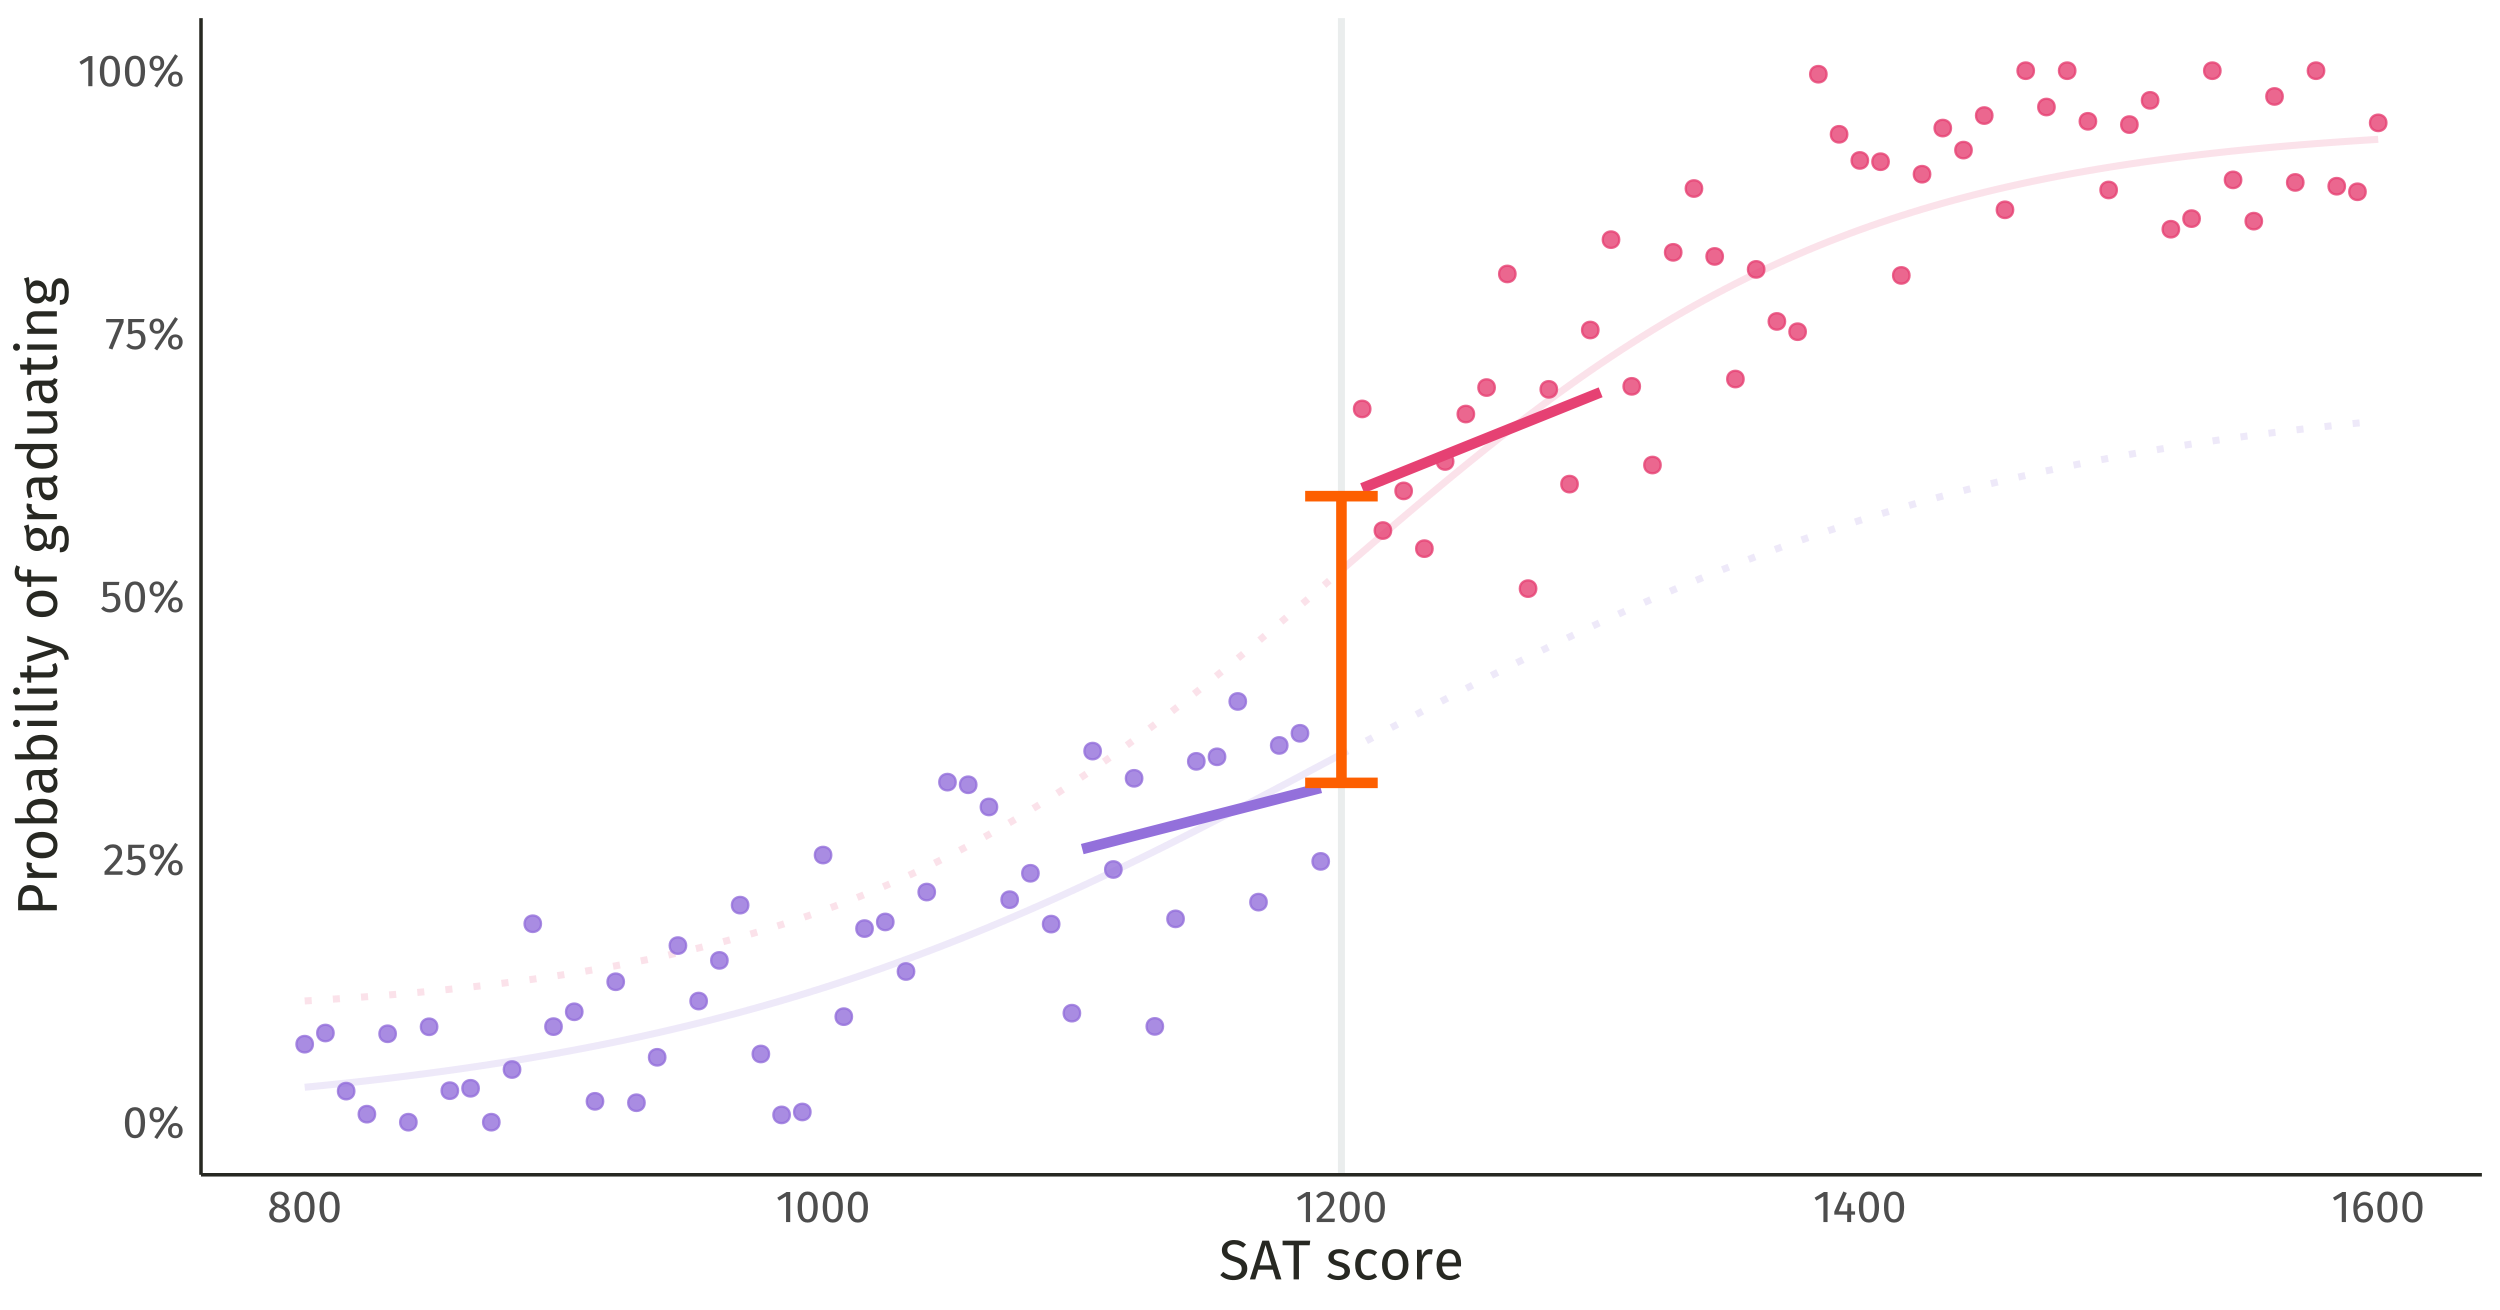 <?xml version="1.0" encoding="UTF-8"?>
<svg xmlns="http://www.w3.org/2000/svg" xmlns:xlink="http://www.w3.org/1999/xlink" width="756pt" height="396pt" viewBox="0 0 756 396" version="1.1">
<defs>
<g>
<symbol overflow="visible" id="glyph0-0">
<path style="stroke:none;" d="M 7.387 -14.281 L 7.387 4.762 L 1.672 4.762 L 1.672 -14.281 Z M 6.652 -13.574 L 2.422 -13.574 L 2.422 4.055 L 6.652 4.055 Z M 4.406 -6.133 C 4.949 -6.129 5.336 -5.984 5.566 -5.695 C 5.797 -5.406 5.91 -5.031 5.914 -4.57 C 5.91 -4.086 5.809 -3.711 5.609 -3.453 C 5.402 -3.188 5.074 -3.027 4.625 -2.965 L 4.625 -2.352 C 4.621 -2.25 4.59 -2.172 4.523 -2.113 C 4.453 -2.055 4.371 -2.027 4.285 -2.027 C 4.191 -2.027 4.113 -2.055 4.047 -2.113 C 3.977 -2.172 3.941 -2.25 3.945 -2.352 L 3.945 -3.496 C 4.422 -3.52 4.75 -3.605 4.922 -3.758 C 5.094 -3.906 5.18 -4.168 5.18 -4.543 C 5.18 -4.84 5.121 -5.07 5.004 -5.234 C 4.887 -5.395 4.668 -5.477 4.352 -5.48 C 4.086 -5.477 3.852 -5.43 3.645 -5.332 C 3.57 -5.301 3.512 -5.285 3.469 -5.289 C 3.367 -5.285 3.285 -5.316 3.23 -5.379 C 3.168 -5.438 3.141 -5.512 3.141 -5.602 C 3.141 -5.773 3.273 -5.902 3.543 -5.996 C 3.809 -6.082 4.098 -6.129 4.406 -6.133 Z M 4.285 -1.633 C 4.418 -1.629 4.531 -1.582 4.625 -1.496 C 4.711 -1.402 4.758 -1.289 4.762 -1.156 C 4.758 -1.008 4.711 -0.887 4.625 -0.793 C 4.531 -0.695 4.418 -0.648 4.285 -0.652 C 4.145 -0.648 4.031 -0.695 3.941 -0.793 C 3.852 -0.887 3.809 -1.008 3.809 -1.156 C 3.809 -1.289 3.852 -1.402 3.941 -1.496 C 4.031 -1.582 4.145 -1.629 4.285 -1.633 Z M 4.285 -1.633 "/>
</symbol>
<symbol overflow="visible" id="glyph0-1">
<path style="stroke:none;" d="M 3.793 -9.234 C 4.797 -9.234 5.559 -8.832 6.07 -8.031 C 6.582 -7.227 6.836 -6.062 6.84 -4.543 C 6.836 -3.016 6.582 -1.852 6.07 -1.047 C 5.559 -0.238 4.797 0.164 3.793 0.164 C 2.785 0.164 2.027 -0.238 1.516 -1.047 C 1 -1.852 0.742 -3.016 0.746 -4.543 C 0.742 -6.062 1 -7.227 1.516 -8.031 C 2.027 -8.832 2.785 -9.234 3.793 -9.234 Z M 3.793 -8.242 C 3.199 -8.238 2.762 -7.949 2.48 -7.371 C 2.191 -6.789 2.051 -5.844 2.055 -4.543 C 2.051 -3.234 2.191 -2.289 2.48 -1.707 C 2.762 -1.117 3.199 -0.824 3.793 -0.828 C 4.371 -0.824 4.809 -1.117 5.098 -1.707 C 5.387 -2.289 5.531 -3.234 5.535 -4.543 C 5.531 -5.836 5.387 -6.777 5.098 -7.363 C 4.809 -7.945 4.371 -8.238 3.793 -8.242 Z M 3.793 -8.242 "/>
</symbol>
<symbol overflow="visible" id="glyph0-2">
<path style="stroke:none;" d="M 8.336 -9.668 L 9.207 -9.098 L 2.91 0.422 L 2.039 -0.148 Z M 2.816 -9.234 C 3.465 -9.234 3.996 -9.023 4.41 -8.609 C 4.82 -8.188 5.027 -7.633 5.031 -6.938 C 5.027 -6.238 4.82 -5.68 4.41 -5.262 C 3.996 -4.844 3.465 -4.633 2.816 -4.637 C 2.168 -4.633 1.641 -4.844 1.23 -5.262 C 0.816 -5.68 0.609 -6.238 0.613 -6.938 C 0.609 -7.633 0.816 -8.188 1.23 -8.609 C 1.641 -9.023 2.168 -9.234 2.816 -9.234 Z M 2.816 -8.391 C 2.414 -8.391 2.129 -8.254 1.965 -7.98 C 1.793 -7.707 1.711 -7.359 1.715 -6.938 C 1.711 -6.516 1.793 -6.168 1.965 -5.895 C 2.129 -5.617 2.414 -5.477 2.816 -5.48 C 3.547 -5.477 3.914 -5.965 3.918 -6.938 C 3.914 -7.352 3.832 -7.695 3.672 -7.977 C 3.504 -8.25 3.219 -8.391 2.816 -8.391 Z M 8.418 -4.434 C 9.07 -4.43 9.602 -4.223 10.008 -3.809 C 10.414 -3.391 10.617 -2.832 10.621 -2.137 C 10.617 -1.438 10.414 -0.879 10.008 -0.461 C 9.602 -0.043 9.07 0.164 8.418 0.164 C 7.762 0.164 7.23 -0.043 6.82 -0.461 C 6.406 -0.879 6.199 -1.438 6.203 -2.137 C 6.199 -2.832 6.406 -3.391 6.82 -3.809 C 7.23 -4.223 7.762 -4.43 8.418 -4.434 Z M 8.418 -3.578 C 8.016 -3.574 7.73 -3.441 7.566 -3.176 C 7.395 -2.906 7.312 -2.559 7.316 -2.137 C 7.312 -1.715 7.395 -1.367 7.566 -1.094 C 7.73 -0.816 8.016 -0.68 8.418 -0.68 C 9.148 -0.68 9.516 -1.164 9.52 -2.137 C 9.516 -2.551 9.434 -2.895 9.273 -3.168 C 9.109 -3.438 8.824 -3.574 8.418 -3.578 Z M 8.418 -3.578 "/>
</symbol>
<symbol overflow="visible" id="glyph0-3">
<path style="stroke:none;" d="M 3.102 -9.234 C 3.641 -9.234 4.121 -9.125 4.535 -8.906 C 4.949 -8.688 5.27 -8.391 5.496 -8.016 C 5.723 -7.641 5.836 -7.215 5.836 -6.746 C 5.836 -6.188 5.711 -5.656 5.461 -5.152 C 5.211 -4.645 4.824 -4.098 4.309 -3.508 C 3.789 -2.918 3.008 -2.098 1.957 -1.047 L 6.051 -1.047 L 5.902 0 L 0.531 0 L 0.531 -0.992 C 1.742 -2.25 2.602 -3.172 3.113 -3.758 C 3.617 -4.34 3.98 -4.852 4.199 -5.289 C 4.414 -5.723 4.523 -6.191 4.527 -6.691 C 4.523 -7.16 4.387 -7.527 4.117 -7.797 C 3.844 -8.062 3.48 -8.195 3.031 -8.199 C 2.656 -8.195 2.332 -8.121 2.055 -7.969 C 1.77 -7.812 1.469 -7.559 1.156 -7.207 L 0.34 -7.859 C 0.711 -8.32 1.121 -8.668 1.578 -8.895 C 2.027 -9.121 2.535 -9.234 3.102 -9.234 Z M 3.102 -9.234 "/>
</symbol>
<symbol overflow="visible" id="glyph0-4">
<path style="stroke:none;" d="M 5.711 -8.121 L 2.164 -8.121 L 2.164 -5.441 C 2.621 -5.672 3.105 -5.789 3.617 -5.793 C 4.395 -5.789 5.023 -5.531 5.496 -5.023 C 5.965 -4.508 6.199 -3.805 6.203 -2.91 C 6.199 -2.309 6.066 -1.777 5.809 -1.312 C 5.543 -0.844 5.176 -0.48 4.699 -0.223 C 4.223 0.035 3.672 0.164 3.047 0.164 C 2.492 0.164 1.996 0.066 1.562 -0.129 C 1.125 -0.324 0.723 -0.609 0.355 -0.992 L 1.09 -1.715 C 1.379 -1.422 1.676 -1.207 1.984 -1.066 C 2.293 -0.926 2.641 -0.855 3.031 -0.855 C 3.609 -0.855 4.066 -1.035 4.398 -1.398 C 4.727 -1.762 4.891 -2.273 4.895 -2.938 C 4.891 -3.594 4.742 -4.074 4.445 -4.379 C 4.145 -4.676 3.742 -4.828 3.238 -4.828 C 3 -4.828 2.781 -4.801 2.582 -4.754 C 2.383 -4.699 2.172 -4.621 1.945 -4.516 L 0.965 -4.516 L 0.965 -9.098 L 5.891 -9.098 Z M 5.711 -8.121 "/>
</symbol>
<symbol overflow="visible" id="glyph0-5">
<path style="stroke:none;" d="M 5.629 -9.098 L 5.629 -8.16 L 2.23 0.137 L 1.09 -0.246 L 4.367 -8.078 L 0.34 -8.078 L 0.34 -9.098 Z M 5.629 -9.098 "/>
</symbol>
<symbol overflow="visible" id="glyph0-6">
<path style="stroke:none;" d="M 4.395 -9.098 L 4.395 0 L 3.141 0 L 3.141 -7.766 L 1.02 -6.473 L 0.477 -7.359 L 3.293 -9.098 Z M 4.395 -9.098 "/>
</symbol>
<symbol overflow="visible" id="glyph0-7">
<path style="stroke:none;" d="M 4.965 -4.883 C 6.238 -4.359 6.879 -3.543 6.883 -2.434 C 6.879 -1.934 6.746 -1.488 6.48 -1.094 C 6.211 -0.699 5.836 -0.391 5.355 -0.168 C 4.875 0.055 4.332 0.164 3.727 0.164 C 3.109 0.164 2.562 0.059 2.094 -0.16 C 1.617 -0.375 1.254 -0.68 1 -1.074 C 0.738 -1.461 0.609 -1.906 0.613 -2.406 C 0.609 -2.965 0.762 -3.438 1.066 -3.82 C 1.371 -4.203 1.816 -4.52 2.406 -4.773 C 1.926 -5.016 1.57 -5.312 1.34 -5.664 C 1.105 -6.012 0.988 -6.422 0.992 -6.895 C 0.988 -7.383 1.117 -7.805 1.379 -8.16 C 1.637 -8.512 1.977 -8.777 2.398 -8.961 C 2.816 -9.141 3.27 -9.234 3.754 -9.234 C 4.223 -9.234 4.668 -9.148 5.094 -8.977 C 5.512 -8.805 5.855 -8.543 6.121 -8.195 C 6.383 -7.844 6.516 -7.426 6.516 -6.938 C 6.516 -6.484 6.387 -6.094 6.133 -5.766 C 5.879 -5.438 5.488 -5.141 4.965 -4.883 Z M 3.754 -8.297 C 3.281 -8.297 2.906 -8.172 2.633 -7.93 C 2.352 -7.68 2.215 -7.332 2.219 -6.883 C 2.215 -6.445 2.348 -6.113 2.617 -5.887 C 2.883 -5.656 3.312 -5.449 3.902 -5.262 L 4.133 -5.18 C 4.539 -5.414 4.836 -5.664 5.016 -5.93 C 5.195 -6.191 5.285 -6.512 5.289 -6.895 C 5.285 -7.32 5.152 -7.66 4.887 -7.914 C 4.621 -8.168 4.242 -8.297 3.754 -8.297 Z M 3.738 -0.828 C 4.301 -0.824 4.746 -0.969 5.078 -1.262 C 5.406 -1.551 5.57 -1.938 5.574 -2.422 C 5.57 -2.742 5.508 -3.016 5.383 -3.242 C 5.254 -3.461 5.051 -3.656 4.773 -3.828 C 4.488 -3.992 4.094 -4.164 3.59 -4.34 L 3.25 -4.461 C 2.793 -4.238 2.457 -3.965 2.242 -3.637 C 2.023 -3.305 1.914 -2.895 1.918 -2.406 C 1.914 -1.906 2.078 -1.52 2.406 -1.242 C 2.73 -0.965 3.176 -0.824 3.738 -0.828 Z M 3.738 -0.828 "/>
</symbol>
<symbol overflow="visible" id="glyph0-8">
<path style="stroke:none;" d="M 6.828 -3.238 L 6.828 -2.242 L 5.645 -2.242 L 5.645 0 L 4.434 0 L 4.434 -2.242 L 0.543 -2.242 L 0.543 -3.141 L 3.277 -9.234 L 4.324 -8.801 L 1.863 -3.238 L 4.445 -3.238 L 4.555 -5.684 L 5.645 -5.684 L 5.645 -3.238 Z M 6.828 -3.238 "/>
</symbol>
<symbol overflow="visible" id="glyph0-9">
<path style="stroke:none;" d="M 4.188 -5.984 C 4.648 -5.98 5.07 -5.871 5.453 -5.656 C 5.832 -5.438 6.137 -5.113 6.363 -4.68 C 6.59 -4.242 6.703 -3.711 6.703 -3.086 C 6.703 -2.441 6.574 -1.871 6.316 -1.379 C 6.059 -0.883 5.707 -0.504 5.27 -0.238 C 4.824 0.031 4.34 0.164 3.809 0.164 C 2.746 0.164 1.969 -0.227 1.48 -1.012 C 0.988 -1.797 0.742 -2.883 0.746 -4.27 C 0.742 -5.258 0.883 -6.125 1.16 -6.875 C 1.438 -7.617 1.832 -8.199 2.352 -8.613 C 2.867 -9.027 3.48 -9.234 4.188 -9.234 C 4.875 -9.234 5.5 -9.047 6.066 -8.676 L 5.574 -7.848 C 5.145 -8.105 4.68 -8.238 4.176 -8.242 C 3.52 -8.238 3.004 -7.926 2.625 -7.301 C 2.242 -6.676 2.031 -5.836 2 -4.789 C 2.559 -5.582 3.289 -5.98 4.188 -5.984 Z M 3.809 -0.828 C 4.332 -0.824 4.734 -1.023 5.02 -1.426 C 5.297 -1.824 5.438 -2.367 5.441 -3.047 C 5.438 -4.344 4.949 -4.992 3.973 -4.992 C 3.57 -4.992 3.199 -4.879 2.867 -4.656 C 2.531 -4.434 2.246 -4.129 2.012 -3.738 C 2.035 -2.738 2.191 -2.004 2.48 -1.535 C 2.762 -1.062 3.207 -0.824 3.809 -0.828 Z M 3.809 -0.828 "/>
</symbol>
<symbol overflow="visible" id="glyph1-0">
<path style="stroke:none;" d="M 9.23 -17.852 L 9.23 5.949 L 2.09 5.949 L 2.09 -17.852 Z M 8.312 -16.965 L 3.027 -16.965 L 3.027 5.066 L 8.312 5.066 Z M 5.508 -7.668 C 6.188 -7.664 6.672 -7.48 6.961 -7.121 C 7.25 -6.754 7.395 -6.285 7.395 -5.711 C 7.395 -5.109 7.266 -4.645 7.012 -4.316 C 6.754 -3.984 6.344 -3.781 5.781 -3.707 L 5.781 -2.941 C 5.777 -2.816 5.734 -2.715 5.652 -2.641 C 5.562 -2.566 5.465 -2.531 5.355 -2.531 C 5.238 -2.531 5.137 -2.566 5.055 -2.641 C 4.969 -2.715 4.926 -2.816 4.93 -2.941 L 4.93 -4.367 C 5.527 -4.398 5.938 -4.512 6.152 -4.699 C 6.367 -4.887 6.473 -5.211 6.477 -5.68 C 6.473 -6.047 6.398 -6.336 6.254 -6.543 C 6.105 -6.746 5.836 -6.848 5.441 -6.852 C 5.109 -6.848 4.812 -6.785 4.555 -6.664 C 4.461 -6.625 4.391 -6.609 4.336 -6.613 C 4.211 -6.609 4.109 -6.645 4.035 -6.723 C 3.961 -6.793 3.926 -6.887 3.926 -7.004 C 3.926 -7.215 4.09 -7.379 4.426 -7.496 C 4.758 -7.605 5.121 -7.664 5.508 -7.668 Z M 5.355 -2.039 C 5.523 -2.039 5.664 -1.98 5.777 -1.867 C 5.891 -1.754 5.945 -1.613 5.949 -1.445 C 5.945 -1.262 5.891 -1.109 5.777 -0.992 C 5.664 -0.871 5.523 -0.812 5.355 -0.816 C 5.184 -0.812 5.039 -0.871 4.93 -0.992 C 4.812 -1.109 4.758 -1.262 4.762 -1.445 C 4.758 -1.613 4.812 -1.754 4.93 -1.867 C 5.039 -1.98 5.184 -2.039 5.355 -2.039 Z M 5.355 -2.039 "/>
</symbol>
<symbol overflow="visible" id="glyph1-1">
<path style="stroke:none;" d="M 4.59 -11.918 C 5.367 -11.918 6.035 -11.805 6.594 -11.586 C 7.148 -11.359 7.688 -11.02 8.211 -10.559 L 7.328 -9.57 C 6.883 -9.918 6.449 -10.176 6.027 -10.344 C 5.602 -10.504 5.145 -10.586 4.656 -10.59 C 4.043 -10.586 3.539 -10.445 3.145 -10.164 C 2.746 -9.879 2.547 -9.465 2.551 -8.926 C 2.547 -8.582 2.617 -8.297 2.754 -8.066 C 2.887 -7.832 3.137 -7.621 3.508 -7.43 C 3.875 -7.234 4.41 -7.027 5.117 -6.816 C 5.852 -6.586 6.465 -6.344 6.953 -6.086 C 7.438 -5.824 7.832 -5.465 8.133 -5.004 C 8.434 -4.543 8.582 -3.961 8.586 -3.266 C 8.582 -2.578 8.414 -1.977 8.082 -1.461 C 7.746 -0.938 7.266 -0.531 6.637 -0.238 C 6.008 0.055 5.262 0.199 4.402 0.203 C 2.777 0.199 1.453 -0.301 0.426 -1.309 L 1.309 -2.297 C 1.781 -1.91 2.266 -1.617 2.754 -1.418 C 3.238 -1.219 3.781 -1.117 4.387 -1.121 C 5.109 -1.117 5.711 -1.297 6.188 -1.656 C 6.664 -2.012 6.902 -2.531 6.902 -3.215 C 6.902 -3.594 6.828 -3.914 6.68 -4.172 C 6.531 -4.426 6.277 -4.652 5.926 -4.859 C 5.566 -5.062 5.047 -5.27 4.367 -5.473 C 3.164 -5.836 2.289 -6.27 1.734 -6.781 C 1.18 -7.289 0.902 -7.98 0.902 -8.855 C 0.902 -9.441 1.055 -9.969 1.367 -10.438 C 1.676 -10.898 2.113 -11.262 2.676 -11.527 C 3.234 -11.785 3.871 -11.918 4.59 -11.918 Z M 4.59 -11.918 "/>
</symbol>
<symbol overflow="visible" id="glyph1-2">
<path style="stroke:none;" d="M 7.938 0 L 7.055 -2.941 L 2.617 -2.941 L 1.734 0 L 0.102 0 L 3.859 -11.715 L 5.898 -11.715 L 9.641 0 Z M 3.008 -4.25 L 6.664 -4.25 L 4.844 -10.371 Z M 3.008 -4.25 "/>
</symbol>
<symbol overflow="visible" id="glyph1-3">
<path style="stroke:none;" d="M 8.617 -11.715 L 8.449 -10.336 L 5.203 -10.336 L 5.203 0 L 3.586 0 L 3.586 -10.336 L 0.254 -10.336 L 0.254 -11.715 Z M 8.617 -11.715 "/>
</symbol>
<symbol overflow="visible" id="glyph1-4">
<path style="stroke:none;" d=""/>
</symbol>
<symbol overflow="visible" id="glyph1-5">
<path style="stroke:none;" d="M 4.047 -9.164 C 4.656 -9.164 5.207 -9.078 5.695 -8.906 C 6.18 -8.734 6.645 -8.48 7.09 -8.145 L 6.426 -7.156 C 6.016 -7.414 5.629 -7.609 5.262 -7.734 C 4.895 -7.859 4.504 -7.922 4.098 -7.922 C 3.582 -7.922 3.18 -7.816 2.891 -7.605 C 2.594 -7.395 2.449 -7.109 2.449 -6.75 C 2.449 -6.383 2.586 -6.098 2.863 -5.898 C 3.141 -5.691 3.641 -5.492 4.367 -5.305 C 5.359 -5.051 6.105 -4.711 6.602 -4.281 C 7.094 -3.848 7.34 -3.258 7.344 -2.516 C 7.34 -1.629 6.996 -0.957 6.312 -0.492 C 5.625 -0.031 4.793 0.199 3.809 0.203 C 2.449 0.199 1.32 -0.188 0.426 -0.969 L 1.258 -1.922 C 2.016 -1.344 2.855 -1.055 3.773 -1.055 C 4.359 -1.055 4.824 -1.176 5.176 -1.418 C 5.52 -1.66 5.695 -1.992 5.695 -2.414 C 5.695 -2.719 5.633 -2.965 5.508 -3.152 C 5.383 -3.34 5.164 -3.504 4.859 -3.645 C 4.551 -3.785 4.105 -3.934 3.52 -4.098 C 2.562 -4.344 1.875 -4.68 1.453 -5.102 C 1.027 -5.52 0.812 -6.051 0.816 -6.699 C 0.812 -7.16 0.953 -7.582 1.23 -7.965 C 1.508 -8.34 1.891 -8.637 2.387 -8.848 C 2.879 -9.059 3.434 -9.164 4.047 -9.164 Z M 4.047 -9.164 "/>
</symbol>
<symbol overflow="visible" id="glyph1-6">
<path style="stroke:none;" d="M 4.879 -9.164 C 5.41 -9.164 5.898 -9.086 6.34 -8.934 C 6.781 -8.777 7.207 -8.531 7.617 -8.195 L 6.867 -7.207 C 6.547 -7.434 6.238 -7.598 5.941 -7.707 C 5.641 -7.812 5.309 -7.867 4.945 -7.871 C 4.219 -7.867 3.652 -7.578 3.254 -7.004 C 2.848 -6.422 2.648 -5.566 2.652 -4.438 C 2.648 -3.301 2.848 -2.465 3.246 -1.93 C 3.645 -1.387 4.211 -1.117 4.945 -1.121 C 5.297 -1.117 5.617 -1.172 5.914 -1.281 C 6.207 -1.387 6.539 -1.559 6.902 -1.801 L 7.617 -0.781 C 6.797 -0.125 5.883 0.199 4.879 0.203 C 3.664 0.199 2.707 -0.207 2.012 -1.02 C 1.312 -1.832 0.965 -2.957 0.969 -4.402 C 0.965 -5.352 1.125 -6.188 1.445 -6.902 C 1.762 -7.613 2.211 -8.168 2.797 -8.566 C 3.375 -8.965 4.07 -9.164 4.879 -9.164 Z M 4.879 -9.164 "/>
</symbol>
<symbol overflow="visible" id="glyph1-7">
<path style="stroke:none;" d="M 4.98 -9.164 C 6.238 -9.164 7.215 -8.742 7.914 -7.906 C 8.609 -7.062 8.957 -5.926 8.961 -4.488 C 8.957 -3.559 8.801 -2.738 8.484 -2.031 C 8.164 -1.32 7.703 -0.77 7.105 -0.383 C 6.5 0.008 5.785 0.199 4.965 0.203 C 3.703 0.199 2.723 -0.219 2.023 -1.055 C 1.316 -1.891 0.965 -3.027 0.969 -4.473 C 0.965 -5.395 1.125 -6.215 1.445 -6.926 C 1.762 -7.633 2.219 -8.18 2.82 -8.574 C 3.418 -8.965 4.141 -9.164 4.98 -9.164 Z M 4.98 -7.906 C 3.426 -7.902 2.648 -6.758 2.652 -4.473 C 2.648 -2.191 3.418 -1.055 4.965 -1.055 C 6.504 -1.055 7.277 -2.199 7.277 -4.488 C 7.277 -6.766 6.512 -7.902 4.98 -7.906 Z M 4.98 -7.906 "/>
</symbol>
<symbol overflow="visible" id="glyph1-8">
<path style="stroke:none;" d="M 5.508 -9.164 C 5.824 -9.164 6.117 -9.129 6.391 -9.062 L 6.102 -7.531 C 5.828 -7.594 5.57 -7.629 5.32 -7.633 C 4.766 -7.629 4.316 -7.426 3.977 -7.02 C 3.637 -6.613 3.371 -5.977 3.18 -5.117 L 3.18 0 L 1.613 0 L 1.613 -8.961 L 2.957 -8.961 L 3.109 -7.141 C 3.348 -7.809 3.672 -8.312 4.078 -8.652 C 4.484 -8.992 4.961 -9.164 5.508 -9.164 Z M 5.508 -9.164 "/>
</symbol>
<symbol overflow="visible" id="glyph1-9">
<path style="stroke:none;" d="M 8.383 -4.742 C 8.379 -4.477 8.367 -4.211 8.348 -3.945 L 2.637 -3.945 C 2.703 -2.953 2.949 -2.227 3.383 -1.766 C 3.809 -1.297 4.367 -1.066 5.051 -1.07 C 5.48 -1.066 5.875 -1.129 6.238 -1.258 C 6.598 -1.379 6.977 -1.578 7.379 -1.852 L 8.059 -0.918 C 7.102 -0.172 6.059 0.199 4.93 0.203 C 3.68 0.199 2.707 -0.207 2.012 -1.02 C 1.312 -1.832 0.965 -2.953 0.969 -4.387 C 0.965 -5.312 1.117 -6.137 1.418 -6.859 C 1.719 -7.574 2.148 -8.137 2.711 -8.551 C 3.27 -8.957 3.93 -9.164 4.691 -9.164 C 5.879 -9.164 6.793 -8.77 7.43 -7.988 C 8.062 -7.203 8.379 -6.121 8.383 -4.742 Z M 6.836 -5.203 C 6.832 -6.086 6.656 -6.758 6.309 -7.223 C 5.953 -7.688 5.426 -7.922 4.727 -7.922 C 3.441 -7.922 2.746 -6.98 2.637 -5.102 L 6.836 -5.102 Z M 6.836 -5.203 "/>
</symbol>
<symbol overflow="visible" id="glyph2-0">
<path style="stroke:none;" d="M -17.852 -9.23 L 5.949 -9.23 L 5.949 -2.09 L -17.852 -2.09 Z M -16.965 -8.312 L -16.965 -3.027 L 5.066 -3.027 L 5.066 -8.312 Z M -7.668 -5.508 C -7.664 -6.188 -7.48 -6.672 -7.121 -6.961 C -6.754 -7.25 -6.285 -7.395 -5.711 -7.395 C -5.109 -7.395 -4.645 -7.266 -4.316 -7.012 C -3.984 -6.754 -3.781 -6.344 -3.707 -5.781 L -2.941 -5.781 C -2.816 -5.777 -2.715 -5.734 -2.641 -5.652 C -2.566 -5.562 -2.531 -5.465 -2.531 -5.355 C -2.531 -5.238 -2.566 -5.137 -2.641 -5.055 C -2.715 -4.969 -2.816 -4.926 -2.941 -4.93 L -4.367 -4.93 C -4.398 -5.527 -4.512 -5.938 -4.699 -6.152 C -4.887 -6.367 -5.211 -6.473 -5.68 -6.477 C -6.047 -6.473 -6.336 -6.398 -6.543 -6.254 C -6.746 -6.105 -6.848 -5.836 -6.852 -5.441 C -6.848 -5.109 -6.785 -4.812 -6.664 -4.555 C -6.625 -4.461 -6.609 -4.391 -6.613 -4.336 C -6.609 -4.211 -6.645 -4.109 -6.723 -4.035 C -6.793 -3.961 -6.887 -3.926 -7.004 -3.926 C -7.215 -3.926 -7.379 -4.09 -7.496 -4.426 C -7.605 -4.758 -7.664 -5.121 -7.668 -5.508 Z M -2.039 -5.355 C -2.039 -5.523 -1.98 -5.664 -1.867 -5.777 C -1.754 -5.891 -1.613 -5.945 -1.445 -5.949 C -1.262 -5.945 -1.109 -5.891 -0.992 -5.777 C -0.871 -5.664 -0.812 -5.523 -0.816 -5.355 C -0.812 -5.184 -0.871 -5.039 -0.992 -4.93 C -1.109 -4.812 -1.262 -4.758 -1.445 -4.762 C -1.613 -4.758 -1.754 -4.812 -1.867 -4.93 C -1.98 -5.039 -2.039 -5.184 -2.039 -5.355 Z M -2.039 -5.355 "/>
</symbol>
<symbol overflow="visible" id="glyph2-1">
<path style="stroke:none;" d="M -11.715 -4.777 C -11.711 -6.223 -11.41 -7.344 -10.805 -8.141 C -10.195 -8.93 -9.289 -9.328 -8.094 -9.332 C -6.809 -9.328 -5.855 -8.914 -5.234 -8.09 C -4.609 -7.262 -4.301 -6.164 -4.301 -4.793 L -4.301 -3.316 L 0 -3.316 L 0 -1.699 L -11.715 -1.699 Z M -5.574 -4.727 C -5.57 -5.664 -5.754 -6.379 -6.117 -6.875 C -6.48 -7.367 -7.133 -7.617 -8.074 -7.617 C -8.91 -7.617 -9.516 -7.367 -9.891 -6.875 C -10.266 -6.379 -10.453 -5.676 -10.453 -4.762 L -10.453 -3.316 L -5.574 -3.316 Z M -5.574 -4.727 "/>
</symbol>
<symbol overflow="visible" id="glyph2-2">
<path style="stroke:none;" d="M -9.164 -5.508 C -9.164 -5.824 -9.129 -6.117 -9.062 -6.391 L -7.531 -6.102 C -7.594 -5.828 -7.629 -5.57 -7.633 -5.32 C -7.629 -4.766 -7.426 -4.316 -7.02 -3.977 C -6.613 -3.637 -5.977 -3.371 -5.117 -3.18 L 0 -3.18 L 0 -1.613 L -8.961 -1.613 L -8.961 -2.957 L -7.141 -3.109 C -7.809 -3.348 -8.312 -3.672 -8.652 -4.078 C -8.992 -4.484 -9.164 -4.961 -9.164 -5.508 Z M -9.164 -5.508 "/>
</symbol>
<symbol overflow="visible" id="glyph2-3">
<path style="stroke:none;" d="M -9.164 -4.98 C -9.164 -6.238 -8.742 -7.215 -7.906 -7.914 C -7.062 -8.609 -5.926 -8.957 -4.488 -8.961 C -3.559 -8.957 -2.738 -8.801 -2.031 -8.484 C -1.32 -8.164 -0.77 -7.703 -0.383 -7.105 C 0.008 -6.5 0.199 -5.785 0.203 -4.965 C 0.199 -3.703 -0.219 -2.723 -1.055 -2.023 C -1.891 -1.316 -3.027 -0.965 -4.473 -0.969 C -5.395 -0.965 -6.215 -1.125 -6.926 -1.445 C -7.633 -1.762 -8.18 -2.219 -8.574 -2.82 C -8.965 -3.418 -9.164 -4.141 -9.164 -4.98 Z M -7.906 -4.98 C -7.902 -3.426 -6.758 -2.648 -4.473 -2.652 C -2.191 -2.648 -1.055 -3.418 -1.055 -4.965 C -1.055 -6.504 -2.199 -7.277 -4.488 -7.277 C -6.766 -7.277 -7.902 -6.512 -7.906 -4.98 Z M -7.906 -4.98 "/>
</symbol>
<symbol overflow="visible" id="glyph2-4">
<path style="stroke:none;" d="M -9.164 -5.711 C -9.164 -6.73 -8.75 -7.539 -7.93 -8.141 C -7.105 -8.738 -5.961 -9.039 -4.488 -9.043 C -3.559 -9.039 -2.738 -8.898 -2.031 -8.617 C -1.32 -8.332 -0.77 -7.926 -0.383 -7.395 C 0.008 -6.863 0.199 -6.238 0.203 -5.523 C 0.199 -4.582 -0.195 -3.789 -0.984 -3.145 L 0 -2.992 L 0 -1.613 L -12.562 -1.613 L -12.75 -3.18 L -7.836 -3.18 C -8.719 -3.824 -9.164 -4.668 -9.164 -5.711 Z M -1.035 -5.152 C -1.031 -5.84 -1.312 -6.383 -1.875 -6.773 C -2.438 -7.164 -3.309 -7.359 -4.488 -7.359 C -5.699 -7.359 -6.574 -7.176 -7.113 -6.816 C -7.652 -6.449 -7.922 -5.934 -7.922 -5.27 C -7.922 -4.473 -7.457 -3.777 -6.527 -3.18 L -2.242 -3.18 C -1.867 -3.414 -1.574 -3.707 -1.359 -4.055 C -1.141 -4.398 -1.031 -4.762 -1.035 -5.152 Z M -1.035 -5.152 "/>
</symbol>
<symbol overflow="visible" id="glyph2-5">
<path style="stroke:none;" d="M -2.09 -7.648 C -1.727 -7.645 -1.457 -7.707 -1.281 -7.836 C -1.105 -7.957 -0.973 -8.145 -0.883 -8.398 L 0.203 -8.039 C 0.145 -7.574 0.016 -7.199 -0.188 -6.918 C -0.391 -6.633 -0.707 -6.422 -1.141 -6.289 C -0.246 -5.688 0.199 -4.801 0.203 -3.621 C 0.199 -2.738 -0.047 -2.039 -0.543 -1.531 C -1.039 -1.016 -1.691 -0.762 -2.5 -0.766 C -3.449 -0.762 -4.18 -1.105 -4.691 -1.793 C -5.199 -2.477 -5.453 -3.449 -5.457 -4.711 L -5.457 -6.086 L -6.121 -6.086 C -6.75 -6.082 -7.203 -5.93 -7.477 -5.625 C -7.75 -5.32 -7.887 -4.848 -7.887 -4.215 C -7.887 -3.555 -7.727 -2.75 -7.41 -1.801 L -8.551 -1.41 C -8.957 -2.52 -9.164 -3.551 -9.164 -4.504 C -9.164 -5.555 -8.906 -6.344 -8.391 -6.867 C -7.875 -7.387 -7.141 -7.645 -6.188 -7.648 Z M -0.969 -3.977 C -0.965 -4.871 -1.43 -5.574 -2.363 -6.086 L -4.422 -6.086 L -4.422 -4.914 C -4.418 -3.254 -3.805 -2.426 -2.586 -2.43 C -2.047 -2.426 -1.645 -2.555 -1.375 -2.82 C -1.102 -3.078 -0.965 -3.465 -0.969 -3.977 Z M -0.969 -3.977 "/>
</symbol>
<symbol overflow="visible" id="glyph2-6">
<path style="stroke:none;" d="M -8.961 -3.18 L 0 -3.18 L 0 -1.613 L -8.961 -1.613 Z M -13.262 -2.379 C -13.258 -2.707 -13.156 -2.973 -12.953 -3.176 C -12.746 -3.379 -12.492 -3.48 -12.188 -3.484 C -11.883 -3.48 -11.629 -3.379 -11.434 -3.176 C -11.23 -2.973 -11.133 -2.707 -11.137 -2.379 C -11.133 -2.059 -11.23 -1.797 -11.434 -1.598 C -11.629 -1.391 -11.883 -1.289 -12.188 -1.293 C -12.492 -1.289 -12.746 -1.391 -12.953 -1.598 C -13.156 -1.797 -13.258 -2.059 -13.262 -2.379 Z M -13.262 -2.379 "/>
</symbol>
<symbol overflow="visible" id="glyph2-7">
<path style="stroke:none;" d="M 0.203 -3.398 C 0.199 -2.82 0.031 -2.363 -0.312 -2.031 C -0.656 -1.695 -1.145 -1.527 -1.77 -1.531 L -12.562 -1.531 L -12.75 -3.094 L -1.801 -3.094 C -1.551 -3.094 -1.371 -3.133 -1.258 -3.219 C -1.145 -3.301 -1.09 -3.449 -1.09 -3.656 C -1.09 -3.867 -1.121 -4.059 -1.191 -4.234 L -0.102 -4.641 C 0.102 -4.266 0.199 -3.852 0.203 -3.398 Z M 0.203 -3.398 "/>
</symbol>
<symbol overflow="visible" id="glyph2-8">
<path style="stroke:none;" d="M -0.406 -6.137 C 0 -5.543 0.199 -4.875 0.203 -4.133 C 0.199 -3.367 -0.016 -2.777 -0.449 -2.355 C -0.883 -1.93 -1.516 -1.715 -2.348 -1.719 L -7.754 -1.719 L -7.754 -0.152 L -8.961 -0.152 L -8.961 -1.719 L -10.98 -1.719 L -11.168 -3.281 L -8.961 -3.281 L -8.961 -5.406 L -7.754 -5.234 L -7.754 -3.281 L -2.414 -3.281 C -1.949 -3.281 -1.609 -3.363 -1.402 -3.527 C -1.191 -3.691 -1.09 -3.965 -1.09 -4.352 C -1.09 -4.699 -1.207 -5.098 -1.445 -5.543 Z M -0.406 -6.137 "/>
</symbol>
<symbol overflow="visible" id="glyph2-9">
<path style="stroke:none;" d="M 0.051 -5.203 C 1.09 -4.852 1.914 -4.359 2.523 -3.73 C 3.129 -3.102 3.496 -2.203 3.621 -1.035 L 2.398 -0.867 C 2.289 -1.453 2.141 -1.922 1.953 -2.277 C 1.758 -2.625 1.512 -2.906 1.215 -3.117 C 0.91 -3.328 0.508 -3.523 0 -3.707 L 0 -3.18 L -8.961 -0.172 L -8.961 -1.836 L -1.141 -4.234 L -8.961 -6.578 L -8.961 -8.195 Z M 0.051 -5.203 "/>
</symbol>
<symbol overflow="visible" id="glyph2-10">
<path style="stroke:none;" d=""/>
</symbol>
<symbol overflow="visible" id="glyph2-11">
<path style="stroke:none;" d="M -11.492 -4.656 C -11.488 -4.18 -11.383 -3.84 -11.176 -3.637 C -10.965 -3.43 -10.641 -3.328 -10.199 -3.332 L -8.961 -3.332 L -8.961 -5.508 L -7.754 -5.34 L -7.754 -3.332 L 0 -3.332 L 0 -1.77 L -7.754 -1.77 L -7.754 -0.172 L -8.961 -0.172 L -8.961 -1.77 L -10.184 -1.77 C -10.953 -1.77 -11.57 -2.016 -12.043 -2.508 C -12.512 -3 -12.75 -3.688 -12.75 -4.574 C -12.75 -4.977 -12.711 -5.34 -12.637 -5.668 C -12.562 -5.988 -12.445 -6.34 -12.289 -6.715 L -11.152 -6.223 C -11.375 -5.711 -11.488 -5.188 -11.492 -4.656 Z M -11.492 -4.656 "/>
</symbol>
<symbol overflow="visible" id="glyph2-12">
<path style="stroke:none;" d="M -8.551 -8.84 C -8.434 -8.496 -8.359 -8.121 -8.328 -7.715 C -8.289 -7.305 -8.273 -6.809 -8.277 -6.223 C -7.801 -7.277 -7.047 -7.805 -6.02 -7.805 C -5.121 -7.805 -4.391 -7.496 -3.824 -6.887 C -3.258 -6.27 -2.977 -5.438 -2.977 -4.387 C -2.977 -3.977 -3.031 -3.598 -3.145 -3.246 C -3.051 -3.109 -2.93 -3 -2.777 -2.922 C -2.625 -2.84 -2.469 -2.801 -2.312 -2.805 C -1.824 -2.801 -1.582 -3.191 -1.582 -3.977 L -1.582 -5.406 C -1.582 -6.004 -1.473 -6.535 -1.258 -7.004 C -1.039 -7.465 -0.742 -7.824 -0.371 -8.082 C 0.004 -8.332 0.426 -8.461 0.902 -8.465 C 1.773 -8.461 2.441 -8.105 2.914 -7.395 C 3.383 -6.68 3.621 -5.637 3.621 -4.266 C 3.621 -3.301 3.52 -2.539 3.324 -1.98 C 3.121 -1.418 2.824 -1.016 2.43 -0.781 C 2.031 -0.539 1.523 -0.422 0.902 -0.426 L 0.902 -1.836 C 1.262 -1.832 1.547 -1.902 1.758 -2.039 C 1.969 -2.172 2.125 -2.414 2.234 -2.77 C 2.34 -3.117 2.395 -3.617 2.398 -4.266 C 2.395 -5.207 2.277 -5.879 2.047 -6.281 C 1.812 -6.684 1.465 -6.883 1.004 -6.887 C 0.582 -6.883 0.266 -6.727 0.051 -6.41 C -0.164 -6.09 -0.27 -5.645 -0.273 -5.082 L -0.273 -3.672 C -0.27 -2.91 -0.43 -2.336 -0.758 -1.945 C -1.078 -1.555 -1.484 -1.359 -1.973 -1.359 C -2.266 -1.359 -2.547 -1.441 -2.82 -1.613 C -3.09 -1.781 -3.336 -2.027 -3.555 -2.348 C -3.824 -1.82 -4.16 -1.438 -4.562 -1.195 C -4.965 -0.953 -5.457 -0.832 -6.035 -0.832 C -6.637 -0.832 -7.172 -0.98 -7.648 -1.281 C -8.121 -1.582 -8.492 -1.996 -8.762 -2.523 C -9.027 -3.051 -9.164 -3.637 -9.164 -4.285 C -9.148 -4.984 -9.172 -5.574 -9.238 -6.051 C -9.297 -6.523 -9.383 -6.918 -9.492 -7.23 C -9.602 -7.543 -9.758 -7.926 -9.961 -8.383 Z M -8.039 -4.285 C -8.039 -3.691 -7.855 -3.234 -7.488 -2.914 C -7.121 -2.586 -6.637 -2.426 -6.035 -2.43 C -5.422 -2.426 -4.93 -2.59 -4.562 -2.922 C -4.191 -3.25 -4.008 -3.715 -4.012 -4.316 C -4.008 -4.926 -4.188 -5.395 -4.547 -5.719 C -4.902 -6.039 -5.402 -6.199 -6.051 -6.203 C -7.375 -6.199 -8.039 -5.559 -8.039 -4.285 Z M -8.039 -4.285 "/>
</symbol>
<symbol overflow="visible" id="glyph2-13">
<path style="stroke:none;" d="M -12.562 -8.551 L 0 -8.551 L 0 -7.176 L -1.242 -7.02 C -0.789 -6.723 -0.434 -6.352 -0.18 -5.914 C 0.074 -5.469 0.199 -4.977 0.203 -4.438 C 0.199 -3.367 -0.219 -2.539 -1.055 -1.945 C -1.891 -1.352 -3.016 -1.055 -4.438 -1.055 C -5.352 -1.055 -6.168 -1.195 -6.883 -1.477 C -7.598 -1.758 -8.156 -2.164 -8.559 -2.703 C -8.961 -3.234 -9.164 -3.859 -9.164 -4.574 C -9.164 -5.488 -8.793 -6.293 -8.059 -6.988 L -12.75 -6.988 Z M -1.035 -4.777 C -1.031 -5.25 -1.141 -5.66 -1.367 -6 C -1.586 -6.34 -1.918 -6.668 -2.363 -6.988 L -6.75 -6.988 C -7.133 -6.691 -7.422 -6.375 -7.625 -6.043 C -7.82 -5.707 -7.922 -5.332 -7.922 -4.914 C -7.922 -4.219 -7.633 -3.684 -7.055 -3.305 C -6.477 -2.926 -5.613 -2.734 -4.473 -2.738 C -3.312 -2.734 -2.453 -2.91 -1.887 -3.262 C -1.316 -3.609 -1.031 -4.113 -1.035 -4.777 Z M -1.035 -4.777 "/>
</symbol>
<symbol overflow="visible" id="glyph2-14">
<path style="stroke:none;" d="M 0 -8.277 L 0 -6.938 L -1.395 -6.816 C -0.84 -6.473 -0.434 -6.082 -0.18 -5.645 C 0.074 -5.199 0.199 -4.66 0.203 -4.027 C 0.199 -3.242 -0.035 -2.633 -0.508 -2.191 C -0.98 -1.75 -1.656 -1.527 -2.531 -1.531 L -8.961 -1.531 L -8.961 -3.094 L -2.703 -3.094 C -2.086 -3.094 -1.652 -3.199 -1.402 -3.414 C -1.145 -3.629 -1.02 -3.98 -1.02 -4.473 C -1.02 -5.34 -1.535 -6.09 -2.566 -6.715 L -8.961 -6.715 L -8.961 -8.277 Z M 0 -8.277 "/>
</symbol>
<symbol overflow="visible" id="glyph2-15">
<path style="stroke:none;" d="M -9.164 -5.832 C -9.164 -6.645 -8.918 -7.281 -8.43 -7.742 C -7.941 -8.199 -7.273 -8.43 -6.426 -8.434 L 0 -8.434 L 0 -6.867 L -6.203 -6.867 C -6.836 -6.867 -7.285 -6.746 -7.547 -6.508 C -7.805 -6.27 -7.934 -5.918 -7.938 -5.457 C -7.934 -4.977 -7.797 -4.559 -7.527 -4.199 C -7.254 -3.836 -6.863 -3.496 -6.359 -3.18 L 0 -3.18 L 0 -1.613 L -8.961 -1.613 L -8.961 -2.957 L -7.633 -3.094 C -8.105 -3.41 -8.48 -3.801 -8.754 -4.273 C -9.027 -4.742 -9.164 -5.262 -9.164 -5.832 Z M -9.164 -5.832 "/>
</symbol>
</g>
<clipPath id="clip1">
  <path d="M 404 5.48 L 407 5.48 L 407 355.25 L 404 355.25 Z M 404 5.48 "/>
</clipPath>
</defs>
<g id="surface304">
<rect x="0" y="0" width="756" height="396" style="fill:rgb(100%,100%,100%);fill-opacity:1;stroke:none;"/>
<g clip-path="url(#clip1)" clip-rule="nonzero">
<path style="fill:none;stroke-width:2.134;stroke-linecap:butt;stroke-linejoin:round;stroke:rgb(19.216%,30.98%,30.98%);stroke-opacity:0.102;stroke-miterlimit:10;" d="M 405.652 355.25 L 405.652 5.48 "/>
</g>
<path style="fill:none;stroke-width:2.134;stroke-linecap:butt;stroke-linejoin:round;stroke:rgb(57.647%,43.922%,85.882%);stroke-opacity:0.149;stroke-miterlimit:10;" d="M 92.137 328.793 L 95.27 328.488 L 98.406 328.172 L 101.543 327.852 L 104.676 327.52 L 107.812 327.18 L 110.949 326.828 L 114.082 326.469 L 117.219 326.102 L 120.352 325.723 L 123.488 325.332 L 126.625 324.934 L 129.758 324.523 L 132.895 324.102 L 136.027 323.672 L 139.164 323.23 L 142.301 322.773 L 145.434 322.309 L 148.57 321.832 L 151.703 321.34 L 154.84 320.836 L 157.977 320.32 L 161.109 319.793 L 164.246 319.25 L 167.379 318.695 L 170.516 318.125 L 173.652 317.543 L 176.785 316.945 L 179.922 316.336 L 183.055 315.707 L 186.191 315.066 L 189.328 314.41 L 192.461 313.738 L 195.598 313.051 L 198.73 312.348 L 201.867 311.625 L 205.004 310.891 L 208.137 310.137 L 211.273 309.367 L 214.406 308.582 L 217.543 307.777 L 220.68 306.953 L 223.812 306.117 L 226.949 305.258 L 230.082 304.383 L 233.219 303.488 L 236.355 302.578 L 239.488 301.648 L 242.625 300.699 L 245.758 299.73 L 248.895 298.746 L 252.031 297.738 L 255.164 296.715 L 258.301 295.672 L 261.434 294.609 L 264.57 293.527 L 267.707 292.426 L 270.84 291.305 L 273.977 290.164 L 277.109 289.008 L 280.246 287.828 L 283.383 286.629 L 286.516 285.414 L 289.652 284.18 L 292.785 282.926 L 295.922 281.652 L 299.059 280.359 L 302.191 279.051 L 305.328 277.723 L 308.461 276.375 L 311.598 275.012 L 314.734 273.633 L 317.867 272.234 L 321.004 270.82 L 324.137 269.387 L 327.273 267.941 L 330.41 266.477 L 333.543 265 L 336.68 263.508 L 339.812 262 L 342.949 260.48 L 346.086 258.945 L 349.219 257.398 L 352.355 255.84 L 355.488 254.27 L 358.625 252.688 L 361.762 251.094 L 364.895 249.488 L 368.031 247.879 L 371.164 246.258 L 374.301 244.629 L 377.438 242.992 L 380.57 241.352 L 383.707 239.703 L 386.84 238.047 L 389.977 236.391 L 393.113 234.73 L 396.246 233.062 L 399.383 231.398 L 402.516 229.73 L 405.652 228.059 "/>
<path style="fill:none;stroke-width:2.134;stroke-linecap:butt;stroke-linejoin:round;stroke:rgb(57.647%,43.922%,85.882%);stroke-opacity:0.149;stroke-dasharray:2.134,6.402;stroke-miterlimit:10;" d="M 405.652 228.059 L 408.789 226.391 L 411.922 224.723 L 415.059 223.055 L 418.191 221.391 L 421.328 219.727 L 424.465 218.07 L 427.598 216.418 L 430.734 214.77 L 433.867 213.125 L 437.004 211.488 L 440.141 209.863 L 443.273 208.242 L 446.41 206.629 L 449.543 205.027 L 452.68 203.434 L 455.816 201.852 L 458.949 200.281 L 462.086 198.719 L 465.223 197.172 L 468.355 195.641 L 471.492 194.117 L 474.625 192.609 L 477.762 191.117 L 480.898 189.641 L 484.031 188.18 L 487.168 186.73 L 490.301 185.301 L 493.438 183.887 L 496.574 182.488 L 499.707 181.105 L 502.844 179.742 L 505.977 178.398 L 509.113 177.07 L 512.25 175.758 L 515.383 174.469 L 518.52 173.195 L 521.652 171.941 L 524.789 170.707 L 527.926 169.488 L 531.059 168.293 L 534.195 167.113 L 537.328 165.953 L 540.465 164.812 L 543.602 163.695 L 546.734 162.594 L 549.871 161.512 L 553.004 160.449 L 556.141 159.402 L 559.277 158.379 L 562.41 157.375 L 565.547 156.387 L 568.68 155.418 L 571.816 154.473 L 574.953 153.539 L 578.086 152.629 L 581.223 151.734 L 584.355 150.859 L 587.492 150.004 L 590.629 149.164 L 593.762 148.344 L 596.898 147.539 L 600.031 146.75 L 603.168 145.98 L 606.305 145.23 L 609.438 144.492 L 612.574 143.773 L 615.707 143.07 L 618.844 142.383 L 621.98 141.707 L 625.113 141.051 L 628.25 140.41 L 631.383 139.785 L 634.52 139.172 L 637.656 138.574 L 640.789 137.992 L 643.926 137.422 L 647.059 136.867 L 650.195 136.328 L 653.332 135.797 L 656.465 135.281 L 659.602 134.777 L 662.734 134.289 L 665.871 133.812 L 669.008 133.344 L 672.141 132.891 L 675.277 132.449 L 678.41 132.016 L 681.547 131.594 L 684.684 131.184 L 687.816 130.785 L 690.953 130.398 L 694.086 130.02 L 697.223 129.648 L 700.359 129.289 L 703.492 128.941 L 706.629 128.602 L 709.762 128.27 L 712.898 127.945 L 716.035 127.633 L 719.168 127.324 "/>
<path style="fill:none;stroke-width:2.134;stroke-linecap:butt;stroke-linejoin:round;stroke:rgb(90.196%,25.49%,45.098%);stroke-opacity:0.149;stroke-dasharray:2.134,6.402;stroke-miterlimit:10;" d="M 92.137 302.691 L 95.27 302.496 L 98.406 302.293 L 101.543 302.082 L 104.676 301.867 L 107.812 301.637 L 110.949 301.402 L 114.082 301.156 L 117.219 300.902 L 120.352 300.637 L 123.488 300.363 L 126.625 300.078 L 129.758 299.781 L 132.895 299.477 L 136.027 299.156 L 139.164 298.824 L 142.301 298.48 L 145.434 298.121 L 148.57 297.75 L 151.703 297.367 L 154.84 296.969 L 157.977 296.551 L 161.109 296.121 L 164.246 295.676 L 167.379 295.215 L 170.516 294.734 L 173.652 294.238 L 176.785 293.723 L 179.922 293.188 L 183.055 292.633 L 186.191 292.059 L 189.328 291.465 L 192.461 290.848 L 195.598 290.211 L 198.73 289.551 L 201.867 288.867 L 205.004 288.156 L 208.137 287.426 L 211.273 286.668 L 214.406 285.883 L 217.543 285.074 L 220.68 284.234 L 223.812 283.367 L 226.949 282.473 L 230.082 281.547 L 233.219 280.594 L 236.355 279.605 L 239.488 278.586 L 242.625 277.535 L 245.758 276.453 L 248.895 275.336 L 252.031 274.184 L 255.164 272.996 L 258.301 271.77 L 261.434 270.512 L 264.57 269.215 L 267.707 267.879 L 270.84 266.504 L 273.977 265.094 L 277.109 263.641 L 280.246 262.152 L 283.383 260.621 L 286.516 259.047 L 289.652 257.438 L 292.785 255.781 L 295.922 254.086 L 299.059 252.352 L 302.191 250.574 L 305.328 248.754 L 308.461 246.895 L 311.598 244.992 L 314.734 243.047 L 317.867 241.062 L 321.004 239.035 L 324.137 236.969 L 327.273 234.863 L 330.41 232.719 L 333.543 230.535 L 336.68 228.312 L 339.812 226.055 L 342.949 223.762 L 346.086 221.43 L 349.219 219.066 L 352.355 216.668 L 355.488 214.242 L 358.625 211.781 L 361.762 209.293 L 364.895 206.781 L 368.031 204.238 L 371.164 201.676 L 374.301 199.086 L 377.438 196.48 L 380.57 193.855 L 383.707 191.211 L 386.84 188.555 L 389.977 185.883 L 393.113 183.203 L 396.246 180.512 L 399.383 177.816 L 402.516 175.117 L 405.652 172.414 "/>
<path style="fill:none;stroke-width:2.134;stroke-linecap:butt;stroke-linejoin:round;stroke:rgb(90.196%,25.49%,45.098%);stroke-opacity:0.149;stroke-miterlimit:10;" d="M 405.652 172.414 L 408.789 169.711 L 411.922 167.012 L 415.059 164.316 L 418.191 161.625 L 421.328 158.945 L 424.465 156.273 L 427.598 153.617 L 430.734 150.977 L 433.867 148.348 L 437.004 145.742 L 440.141 143.156 L 443.273 140.59 L 446.41 138.051 L 449.543 135.535 L 452.68 133.047 L 455.816 130.59 L 458.949 128.16 L 462.086 125.762 L 465.223 123.398 L 468.355 121.07 L 471.492 118.773 L 474.625 116.516 L 477.762 114.293 L 480.898 112.109 L 484.031 109.965 L 487.168 107.859 L 490.301 105.793 L 493.438 103.766 L 496.574 101.781 L 499.707 99.84 L 502.844 97.938 L 505.977 96.074 L 509.113 94.254 L 512.25 92.477 L 515.383 90.742 L 518.52 89.047 L 521.652 87.395 L 524.789 85.781 L 527.926 84.211 L 531.059 82.68 L 534.195 81.188 L 537.328 79.734 L 540.465 78.324 L 543.602 76.949 L 546.734 75.617 L 549.871 74.316 L 553.004 73.059 L 556.141 71.836 L 559.277 70.648 L 562.41 69.496 L 565.547 68.375 L 568.68 67.293 L 571.816 66.242 L 574.953 65.223 L 578.086 64.238 L 581.223 63.281 L 584.355 62.355 L 587.492 61.461 L 590.629 60.594 L 593.762 59.758 L 596.898 58.945 L 600.031 58.16 L 603.168 57.402 L 606.305 56.672 L 609.438 55.965 L 612.574 55.277 L 615.707 54.617 L 618.844 53.98 L 621.98 53.363 L 625.113 52.77 L 628.25 52.195 L 631.383 51.641 L 634.52 51.109 L 637.656 50.594 L 640.789 50.094 L 643.926 49.613 L 647.059 49.152 L 650.195 48.707 L 653.332 48.277 L 656.465 47.863 L 659.602 47.461 L 662.734 47.078 L 665.871 46.707 L 669.008 46.348 L 672.141 46.004 L 675.277 45.672 L 678.41 45.355 L 681.547 45.047 L 684.684 44.75 L 687.816 44.465 L 690.953 44.191 L 694.086 43.926 L 697.223 43.672 L 700.359 43.426 L 703.492 43.191 L 706.629 42.965 L 709.762 42.746 L 712.898 42.535 L 716.035 42.332 L 719.168 42.137 "/>
<path style="fill-rule:nonzero;fill:rgb(57.647%,43.922%,85.882%);fill-opacity:0.8;stroke-width:0.709;stroke-linecap:round;stroke-linejoin:round;stroke:rgb(57.647%,43.922%,85.882%);stroke-opacity:0.8;stroke-miterlimit:10;" d="M 94.625 315.762 C 94.625 319.078 89.648 319.078 89.648 315.762 C 89.648 312.441 94.625 312.441 94.625 315.762 "/>
<path style="fill-rule:nonzero;fill:rgb(57.647%,43.922%,85.882%);fill-opacity:0.8;stroke-width:0.709;stroke-linecap:round;stroke-linejoin:round;stroke:rgb(57.647%,43.922%,85.882%);stroke-opacity:0.8;stroke-miterlimit:10;" d="M 100.895 312.383 C 100.895 315.699 95.918 315.699 95.918 312.383 C 95.918 309.066 100.895 309.066 100.895 312.383 "/>
<path style="fill-rule:nonzero;fill:rgb(57.647%,43.922%,85.882%);fill-opacity:0.8;stroke-width:0.709;stroke-linecap:round;stroke-linejoin:round;stroke:rgb(57.647%,43.922%,85.882%);stroke-opacity:0.8;stroke-miterlimit:10;" d="M 107.164 329.953 C 107.164 333.27 102.188 333.27 102.188 329.953 C 102.188 326.633 107.164 326.633 107.164 329.953 "/>
<path style="fill-rule:nonzero;fill:rgb(57.647%,43.922%,85.882%);fill-opacity:0.8;stroke-width:0.709;stroke-linecap:round;stroke-linejoin:round;stroke:rgb(57.647%,43.922%,85.882%);stroke-opacity:0.8;stroke-miterlimit:10;" d="M 113.438 336.922 C 113.438 340.242 108.461 340.242 108.461 336.922 C 108.461 333.605 113.438 333.605 113.438 336.922 "/>
<path style="fill-rule:nonzero;fill:rgb(57.647%,43.922%,85.882%);fill-opacity:0.8;stroke-width:0.709;stroke-linecap:round;stroke-linejoin:round;stroke:rgb(57.647%,43.922%,85.882%);stroke-opacity:0.8;stroke-miterlimit:10;" d="M 119.707 312.613 C 119.707 315.934 114.73 315.934 114.73 312.613 C 114.73 309.297 119.707 309.297 119.707 312.613 "/>
<path style="fill-rule:nonzero;fill:rgb(57.647%,43.922%,85.882%);fill-opacity:0.8;stroke-width:0.709;stroke-linecap:round;stroke-linejoin:round;stroke:rgb(57.647%,43.922%,85.882%);stroke-opacity:0.8;stroke-miterlimit:10;" d="M 125.977 339.348 C 125.977 342.668 121 342.668 121 339.348 C 121 336.031 125.977 336.031 125.977 339.348 "/>
<path style="fill-rule:nonzero;fill:rgb(57.647%,43.922%,85.882%);fill-opacity:0.8;stroke-width:0.709;stroke-linecap:round;stroke-linejoin:round;stroke:rgb(57.647%,43.922%,85.882%);stroke-opacity:0.8;stroke-miterlimit:10;" d="M 132.246 310.5 C 132.246 313.816 127.27 313.816 127.27 310.5 C 127.27 307.18 132.246 307.18 132.246 310.5 "/>
<path style="fill-rule:nonzero;fill:rgb(57.647%,43.922%,85.882%);fill-opacity:0.8;stroke-width:0.709;stroke-linecap:round;stroke-linejoin:round;stroke:rgb(57.647%,43.922%,85.882%);stroke-opacity:0.8;stroke-miterlimit:10;" d="M 138.516 329.82 C 138.516 333.137 133.539 333.137 133.539 329.82 C 133.539 326.5 138.516 326.5 138.516 329.82 "/>
<path style="fill-rule:nonzero;fill:rgb(57.647%,43.922%,85.882%);fill-opacity:0.8;stroke-width:0.709;stroke-linecap:round;stroke-linejoin:round;stroke:rgb(57.647%,43.922%,85.882%);stroke-opacity:0.8;stroke-miterlimit:10;" d="M 144.789 329.098 C 144.789 332.418 139.812 332.418 139.812 329.098 C 139.812 325.781 144.789 325.781 144.789 329.098 "/>
<path style="fill-rule:nonzero;fill:rgb(57.647%,43.922%,85.882%);fill-opacity:0.8;stroke-width:0.709;stroke-linecap:round;stroke-linejoin:round;stroke:rgb(57.647%,43.922%,85.882%);stroke-opacity:0.8;stroke-miterlimit:10;" d="M 151.059 339.348 C 151.059 342.668 146.082 342.668 146.082 339.348 C 146.082 336.031 151.059 336.031 151.059 339.348 "/>
<path style="fill-rule:nonzero;fill:rgb(57.647%,43.922%,85.882%);fill-opacity:0.8;stroke-width:0.709;stroke-linecap:round;stroke-linejoin:round;stroke:rgb(57.647%,43.922%,85.882%);stroke-opacity:0.8;stroke-miterlimit:10;" d="M 157.328 323.426 C 157.328 326.742 152.352 326.742 152.352 323.426 C 152.352 320.105 157.328 320.105 157.328 323.426 "/>
<path style="fill-rule:nonzero;fill:rgb(57.647%,43.922%,85.882%);fill-opacity:0.8;stroke-width:0.709;stroke-linecap:round;stroke-linejoin:round;stroke:rgb(57.647%,43.922%,85.882%);stroke-opacity:0.8;stroke-miterlimit:10;" d="M 163.598 279.344 C 163.598 282.66 158.621 282.66 158.621 279.344 C 158.621 276.023 163.598 276.023 163.598 279.344 "/>
<path style="fill-rule:nonzero;fill:rgb(57.647%,43.922%,85.882%);fill-opacity:0.8;stroke-width:0.709;stroke-linecap:round;stroke-linejoin:round;stroke:rgb(57.647%,43.922%,85.882%);stroke-opacity:0.8;stroke-miterlimit:10;" d="M 169.867 310.445 C 169.867 313.766 164.891 313.766 164.891 310.445 C 164.891 307.129 169.867 307.129 169.867 310.445 "/>
<path style="fill-rule:nonzero;fill:rgb(57.647%,43.922%,85.882%);fill-opacity:0.8;stroke-width:0.709;stroke-linecap:round;stroke-linejoin:round;stroke:rgb(57.647%,43.922%,85.882%);stroke-opacity:0.8;stroke-miterlimit:10;" d="M 176.141 305.965 C 176.141 309.281 171.164 309.281 171.164 305.965 C 171.164 302.648 176.141 302.648 176.141 305.965 "/>
<path style="fill-rule:nonzero;fill:rgb(57.647%,43.922%,85.882%);fill-opacity:0.8;stroke-width:0.709;stroke-linecap:round;stroke-linejoin:round;stroke:rgb(57.647%,43.922%,85.882%);stroke-opacity:0.8;stroke-miterlimit:10;" d="M 182.41 333.039 C 182.41 336.359 177.434 336.359 177.434 333.039 C 177.434 329.723 182.41 329.723 182.41 333.039 "/>
<path style="fill-rule:nonzero;fill:rgb(57.647%,43.922%,85.882%);fill-opacity:0.8;stroke-width:0.709;stroke-linecap:round;stroke-linejoin:round;stroke:rgb(57.647%,43.922%,85.882%);stroke-opacity:0.8;stroke-miterlimit:10;" d="M 188.68 296.883 C 188.68 300.203 183.703 300.203 183.703 296.883 C 183.703 293.566 188.68 293.566 188.68 296.883 "/>
<path style="fill-rule:nonzero;fill:rgb(57.647%,43.922%,85.882%);fill-opacity:0.8;stroke-width:0.709;stroke-linecap:round;stroke-linejoin:round;stroke:rgb(57.647%,43.922%,85.882%);stroke-opacity:0.8;stroke-miterlimit:10;" d="M 194.949 333.465 C 194.949 336.785 189.973 336.785 189.973 333.465 C 189.973 330.148 194.949 330.148 194.949 333.465 "/>
<path style="fill-rule:nonzero;fill:rgb(57.647%,43.922%,85.882%);fill-opacity:0.8;stroke-width:0.709;stroke-linecap:round;stroke-linejoin:round;stroke:rgb(57.647%,43.922%,85.882%);stroke-opacity:0.8;stroke-miterlimit:10;" d="M 201.219 319.727 C 201.219 323.043 196.242 323.043 196.242 319.727 C 196.242 316.41 201.219 316.41 201.219 319.727 "/>
<path style="fill-rule:nonzero;fill:rgb(57.647%,43.922%,85.882%);fill-opacity:0.8;stroke-width:0.709;stroke-linecap:round;stroke-linejoin:round;stroke:rgb(57.647%,43.922%,85.882%);stroke-opacity:0.8;stroke-miterlimit:10;" d="M 207.492 285.945 C 207.492 289.262 202.516 289.262 202.516 285.945 C 202.516 282.629 207.492 282.629 207.492 285.945 "/>
<path style="fill-rule:nonzero;fill:rgb(57.647%,43.922%,85.882%);fill-opacity:0.8;stroke-width:0.709;stroke-linecap:round;stroke-linejoin:round;stroke:rgb(57.647%,43.922%,85.882%);stroke-opacity:0.8;stroke-miterlimit:10;" d="M 213.762 302.719 C 213.762 306.035 208.785 306.035 208.785 302.719 C 208.785 299.402 213.762 299.402 213.762 302.719 "/>
<path style="fill-rule:nonzero;fill:rgb(57.647%,43.922%,85.882%);fill-opacity:0.8;stroke-width:0.709;stroke-linecap:round;stroke-linejoin:round;stroke:rgb(57.647%,43.922%,85.882%);stroke-opacity:0.8;stroke-miterlimit:10;" d="M 220.031 290.422 C 220.031 293.742 215.055 293.742 215.055 290.422 C 215.055 287.105 220.031 287.105 220.031 290.422 "/>
<path style="fill-rule:nonzero;fill:rgb(57.647%,43.922%,85.882%);fill-opacity:0.8;stroke-width:0.709;stroke-linecap:round;stroke-linejoin:round;stroke:rgb(57.647%,43.922%,85.882%);stroke-opacity:0.8;stroke-miterlimit:10;" d="M 226.301 273.711 C 226.301 277.031 221.324 277.031 221.324 273.711 C 221.324 270.395 226.301 270.395 226.301 273.711 "/>
<path style="fill-rule:nonzero;fill:rgb(57.647%,43.922%,85.882%);fill-opacity:0.8;stroke-width:0.709;stroke-linecap:round;stroke-linejoin:round;stroke:rgb(57.647%,43.922%,85.882%);stroke-opacity:0.8;stroke-miterlimit:10;" d="M 232.57 318.727 C 232.57 322.043 227.594 322.043 227.594 318.727 C 227.594 315.406 232.57 315.406 232.57 318.727 "/>
<path style="fill-rule:nonzero;fill:rgb(57.647%,43.922%,85.882%);fill-opacity:0.8;stroke-width:0.709;stroke-linecap:round;stroke-linejoin:round;stroke:rgb(57.647%,43.922%,85.882%);stroke-opacity:0.8;stroke-miterlimit:10;" d="M 238.844 337.148 C 238.844 340.465 233.867 340.465 233.867 337.148 C 233.867 333.832 238.844 333.832 238.844 337.148 "/>
<path style="fill-rule:nonzero;fill:rgb(57.647%,43.922%,85.882%);fill-opacity:0.8;stroke-width:0.709;stroke-linecap:round;stroke-linejoin:round;stroke:rgb(57.647%,43.922%,85.882%);stroke-opacity:0.8;stroke-miterlimit:10;" d="M 245.113 336.262 C 245.113 339.578 240.137 339.578 240.137 336.262 C 240.137 332.945 245.113 332.945 245.113 336.262 "/>
<path style="fill-rule:nonzero;fill:rgb(57.647%,43.922%,85.882%);fill-opacity:0.8;stroke-width:0.709;stroke-linecap:round;stroke-linejoin:round;stroke:rgb(57.647%,43.922%,85.882%);stroke-opacity:0.8;stroke-miterlimit:10;" d="M 251.383 258.566 C 251.383 261.887 246.406 261.887 246.406 258.566 C 246.406 255.25 251.383 255.25 251.383 258.566 "/>
<path style="fill-rule:nonzero;fill:rgb(57.647%,43.922%,85.882%);fill-opacity:0.8;stroke-width:0.709;stroke-linecap:round;stroke-linejoin:round;stroke:rgb(57.647%,43.922%,85.882%);stroke-opacity:0.8;stroke-miterlimit:10;" d="M 257.652 307.438 C 257.652 310.754 252.676 310.754 252.676 307.438 C 252.676 304.117 257.652 304.117 257.652 307.438 "/>
<path style="fill-rule:nonzero;fill:rgb(57.647%,43.922%,85.882%);fill-opacity:0.8;stroke-width:0.709;stroke-linecap:round;stroke-linejoin:round;stroke:rgb(57.647%,43.922%,85.882%);stroke-opacity:0.8;stroke-miterlimit:10;" d="M 263.922 280.801 C 263.922 284.117 258.945 284.117 258.945 280.801 C 258.945 277.484 263.922 277.484 263.922 280.801 "/>
<path style="fill-rule:nonzero;fill:rgb(57.647%,43.922%,85.882%);fill-opacity:0.8;stroke-width:0.709;stroke-linecap:round;stroke-linejoin:round;stroke:rgb(57.647%,43.922%,85.882%);stroke-opacity:0.8;stroke-miterlimit:10;" d="M 270.195 278.801 C 270.195 282.117 265.219 282.117 265.219 278.801 C 265.219 275.484 270.195 275.484 270.195 278.801 "/>
<path style="fill-rule:nonzero;fill:rgb(57.647%,43.922%,85.882%);fill-opacity:0.8;stroke-width:0.709;stroke-linecap:round;stroke-linejoin:round;stroke:rgb(57.647%,43.922%,85.882%);stroke-opacity:0.8;stroke-miterlimit:10;" d="M 276.465 293.777 C 276.465 297.094 271.488 297.094 271.488 293.777 C 271.488 290.461 276.465 290.461 276.465 293.777 "/>
<path style="fill-rule:nonzero;fill:rgb(57.647%,43.922%,85.882%);fill-opacity:0.8;stroke-width:0.709;stroke-linecap:round;stroke-linejoin:round;stroke:rgb(57.647%,43.922%,85.882%);stroke-opacity:0.8;stroke-miterlimit:10;" d="M 282.734 269.758 C 282.734 273.074 277.758 273.074 277.758 269.758 C 277.758 266.438 282.734 266.438 282.734 269.758 "/>
<path style="fill-rule:nonzero;fill:rgb(57.647%,43.922%,85.882%);fill-opacity:0.8;stroke-width:0.709;stroke-linecap:round;stroke-linejoin:round;stroke:rgb(57.647%,43.922%,85.882%);stroke-opacity:0.8;stroke-miterlimit:10;" d="M 289.004 236.516 C 289.004 239.836 284.027 239.836 284.027 236.516 C 284.027 233.199 289.004 233.199 289.004 236.516 "/>
<path style="fill-rule:nonzero;fill:rgb(57.647%,43.922%,85.882%);fill-opacity:0.8;stroke-width:0.709;stroke-linecap:round;stroke-linejoin:round;stroke:rgb(57.647%,43.922%,85.882%);stroke-opacity:0.8;stroke-miterlimit:10;" d="M 295.273 237.312 C 295.273 240.633 290.297 240.633 290.297 237.312 C 290.297 233.996 295.273 233.996 295.273 237.312 "/>
<path style="fill-rule:nonzero;fill:rgb(57.647%,43.922%,85.882%);fill-opacity:0.8;stroke-width:0.709;stroke-linecap:round;stroke-linejoin:round;stroke:rgb(57.647%,43.922%,85.882%);stroke-opacity:0.8;stroke-miterlimit:10;" d="M 301.547 244.023 C 301.547 247.344 296.57 247.344 296.57 244.023 C 296.57 240.707 301.547 240.707 301.547 244.023 "/>
<path style="fill-rule:nonzero;fill:rgb(57.647%,43.922%,85.882%);fill-opacity:0.8;stroke-width:0.709;stroke-linecap:round;stroke-linejoin:round;stroke:rgb(57.647%,43.922%,85.882%);stroke-opacity:0.8;stroke-miterlimit:10;" d="M 307.816 272.062 C 307.816 275.379 302.84 275.379 302.84 272.062 C 302.84 268.746 307.816 268.746 307.816 272.062 "/>
<path style="fill-rule:nonzero;fill:rgb(57.647%,43.922%,85.882%);fill-opacity:0.8;stroke-width:0.709;stroke-linecap:round;stroke-linejoin:round;stroke:rgb(57.647%,43.922%,85.882%);stroke-opacity:0.8;stroke-miterlimit:10;" d="M 314.086 264.078 C 314.086 267.398 309.109 267.398 309.109 264.078 C 309.109 260.762 314.086 260.762 314.086 264.078 "/>
<path style="fill-rule:nonzero;fill:rgb(57.647%,43.922%,85.882%);fill-opacity:0.8;stroke-width:0.709;stroke-linecap:round;stroke-linejoin:round;stroke:rgb(57.647%,43.922%,85.882%);stroke-opacity:0.8;stroke-miterlimit:10;" d="M 320.355 279.449 C 320.355 282.766 315.379 282.766 315.379 279.449 C 315.379 276.129 320.355 276.129 320.355 279.449 "/>
<path style="fill-rule:nonzero;fill:rgb(57.647%,43.922%,85.882%);fill-opacity:0.8;stroke-width:0.709;stroke-linecap:round;stroke-linejoin:round;stroke:rgb(57.647%,43.922%,85.882%);stroke-opacity:0.8;stroke-miterlimit:10;" d="M 326.625 306.383 C 326.625 309.699 321.648 309.699 321.648 306.383 C 321.648 303.062 326.625 303.062 326.625 306.383 "/>
<path style="fill-rule:nonzero;fill:rgb(57.647%,43.922%,85.882%);fill-opacity:0.8;stroke-width:0.709;stroke-linecap:round;stroke-linejoin:round;stroke:rgb(57.647%,43.922%,85.882%);stroke-opacity:0.8;stroke-miterlimit:10;" d="M 332.898 227.133 C 332.898 230.449 327.922 230.449 327.922 227.133 C 327.922 223.812 332.898 223.812 332.898 227.133 "/>
<path style="fill-rule:nonzero;fill:rgb(57.647%,43.922%,85.882%);fill-opacity:0.8;stroke-width:0.709;stroke-linecap:round;stroke-linejoin:round;stroke:rgb(57.647%,43.922%,85.882%);stroke-opacity:0.8;stroke-miterlimit:10;" d="M 339.168 262.934 C 339.168 266.25 334.191 266.25 334.191 262.934 C 334.191 259.617 339.168 259.617 339.168 262.934 "/>
<path style="fill-rule:nonzero;fill:rgb(57.647%,43.922%,85.882%);fill-opacity:0.8;stroke-width:0.709;stroke-linecap:round;stroke-linejoin:round;stroke:rgb(57.647%,43.922%,85.882%);stroke-opacity:0.8;stroke-miterlimit:10;" d="M 345.438 235.359 C 345.438 238.68 340.461 238.68 340.461 235.359 C 340.461 232.043 345.438 232.043 345.438 235.359 "/>
<path style="fill-rule:nonzero;fill:rgb(57.647%,43.922%,85.882%);fill-opacity:0.8;stroke-width:0.709;stroke-linecap:round;stroke-linejoin:round;stroke:rgb(57.647%,43.922%,85.882%);stroke-opacity:0.8;stroke-miterlimit:10;" d="M 351.707 310.379 C 351.707 313.699 346.73 313.699 346.73 310.379 C 346.73 307.062 351.707 307.062 351.707 310.379 "/>
<path style="fill-rule:nonzero;fill:rgb(57.647%,43.922%,85.882%);fill-opacity:0.8;stroke-width:0.709;stroke-linecap:round;stroke-linejoin:round;stroke:rgb(57.647%,43.922%,85.882%);stroke-opacity:0.8;stroke-miterlimit:10;" d="M 357.977 277.867 C 357.977 281.184 353 281.184 353 277.867 C 353 274.551 357.977 274.551 357.977 277.867 "/>
<path style="fill-rule:nonzero;fill:rgb(57.647%,43.922%,85.882%);fill-opacity:0.8;stroke-width:0.709;stroke-linecap:round;stroke-linejoin:round;stroke:rgb(57.647%,43.922%,85.882%);stroke-opacity:0.8;stroke-miterlimit:10;" d="M 364.25 230.234 C 364.25 233.551 359.273 233.551 359.273 230.234 C 359.273 226.918 364.25 226.918 364.25 230.234 "/>
<path style="fill-rule:nonzero;fill:rgb(57.647%,43.922%,85.882%);fill-opacity:0.8;stroke-width:0.709;stroke-linecap:round;stroke-linejoin:round;stroke:rgb(57.647%,43.922%,85.882%);stroke-opacity:0.8;stroke-miterlimit:10;" d="M 370.52 228.859 C 370.52 232.176 365.543 232.176 365.543 228.859 C 365.543 225.543 370.52 225.543 370.52 228.859 "/>
<path style="fill-rule:nonzero;fill:rgb(57.647%,43.922%,85.882%);fill-opacity:0.8;stroke-width:0.709;stroke-linecap:round;stroke-linejoin:round;stroke:rgb(57.647%,43.922%,85.882%);stroke-opacity:0.8;stroke-miterlimit:10;" d="M 376.789 212.117 C 376.789 215.434 371.812 215.434 371.812 212.117 C 371.812 208.797 376.789 208.797 376.789 212.117 "/>
<path style="fill-rule:nonzero;fill:rgb(57.647%,43.922%,85.882%);fill-opacity:0.8;stroke-width:0.709;stroke-linecap:round;stroke-linejoin:round;stroke:rgb(57.647%,43.922%,85.882%);stroke-opacity:0.8;stroke-miterlimit:10;" d="M 383.059 272.805 C 383.059 276.121 378.082 276.121 378.082 272.805 C 378.082 269.484 383.059 269.484 383.059 272.805 "/>
<path style="fill-rule:nonzero;fill:rgb(57.647%,43.922%,85.882%);fill-opacity:0.8;stroke-width:0.709;stroke-linecap:round;stroke-linejoin:round;stroke:rgb(57.647%,43.922%,85.882%);stroke-opacity:0.8;stroke-miterlimit:10;" d="M 389.328 225.418 C 389.328 228.738 384.352 228.738 384.352 225.418 C 384.352 222.102 389.328 222.102 389.328 225.418 "/>
<path style="fill-rule:nonzero;fill:rgb(57.647%,43.922%,85.882%);fill-opacity:0.8;stroke-width:0.709;stroke-linecap:round;stroke-linejoin:round;stroke:rgb(57.647%,43.922%,85.882%);stroke-opacity:0.8;stroke-miterlimit:10;" d="M 395.602 221.75 C 395.602 225.066 390.625 225.066 390.625 221.75 C 390.625 218.43 395.602 218.43 395.602 221.75 "/>
<path style="fill-rule:nonzero;fill:rgb(57.647%,43.922%,85.882%);fill-opacity:0.8;stroke-width:0.709;stroke-linecap:round;stroke-linejoin:round;stroke:rgb(57.647%,43.922%,85.882%);stroke-opacity:0.8;stroke-miterlimit:10;" d="M 401.871 260.484 C 401.871 263.801 396.895 263.801 396.895 260.484 C 396.895 257.168 401.871 257.168 401.871 260.484 "/>
<path style="fill-rule:nonzero;fill:rgb(90.196%,25.49%,45.098%);fill-opacity:0.8;stroke-width:0.709;stroke-linecap:round;stroke-linejoin:round;stroke:rgb(90.196%,25.49%,45.098%);stroke-opacity:0.8;stroke-miterlimit:10;" d="M 414.41 123.66 C 414.41 126.977 409.434 126.977 409.434 123.66 C 409.434 120.344 414.41 120.344 414.41 123.66 "/>
<path style="fill-rule:nonzero;fill:rgb(90.196%,25.49%,45.098%);fill-opacity:0.8;stroke-width:0.709;stroke-linecap:round;stroke-linejoin:round;stroke:rgb(90.196%,25.49%,45.098%);stroke-opacity:0.8;stroke-miterlimit:10;" d="M 420.68 160.434 C 420.68 163.75 415.703 163.75 415.703 160.434 C 415.703 157.117 420.68 157.117 420.68 160.434 "/>
<path style="fill-rule:nonzero;fill:rgb(90.196%,25.49%,45.098%);fill-opacity:0.8;stroke-width:0.709;stroke-linecap:round;stroke-linejoin:round;stroke:rgb(90.196%,25.49%,45.098%);stroke-opacity:0.8;stroke-miterlimit:10;" d="M 426.953 148.449 C 426.953 151.766 421.977 151.766 421.977 148.449 C 421.977 145.129 426.953 145.129 426.953 148.449 "/>
<path style="fill-rule:nonzero;fill:rgb(90.196%,25.49%,45.098%);fill-opacity:0.8;stroke-width:0.709;stroke-linecap:round;stroke-linejoin:round;stroke:rgb(90.196%,25.49%,45.098%);stroke-opacity:0.8;stroke-miterlimit:10;" d="M 433.223 165.91 C 433.223 169.227 428.246 169.227 428.246 165.91 C 428.246 162.594 433.223 162.594 433.223 165.91 "/>
<path style="fill-rule:nonzero;fill:rgb(90.196%,25.49%,45.098%);fill-opacity:0.8;stroke-width:0.709;stroke-linecap:round;stroke-linejoin:round;stroke:rgb(90.196%,25.49%,45.098%);stroke-opacity:0.8;stroke-miterlimit:10;" d="M 439.492 139.555 C 439.492 142.871 434.516 142.871 434.516 139.555 C 434.516 136.238 439.492 136.238 439.492 139.555 "/>
<path style="fill-rule:nonzero;fill:rgb(90.196%,25.49%,45.098%);fill-opacity:0.8;stroke-width:0.709;stroke-linecap:round;stroke-linejoin:round;stroke:rgb(90.196%,25.49%,45.098%);stroke-opacity:0.8;stroke-miterlimit:10;" d="M 445.762 125.207 C 445.762 128.523 440.785 128.523 440.785 125.207 C 440.785 121.887 445.762 121.887 445.762 125.207 "/>
<path style="fill-rule:nonzero;fill:rgb(90.196%,25.49%,45.098%);fill-opacity:0.8;stroke-width:0.709;stroke-linecap:round;stroke-linejoin:round;stroke:rgb(90.196%,25.49%,45.098%);stroke-opacity:0.8;stroke-miterlimit:10;" d="M 452.031 117.199 C 452.031 120.516 447.055 120.516 447.055 117.199 C 447.055 113.883 452.031 113.883 452.031 117.199 "/>
<path style="fill-rule:nonzero;fill:rgb(90.196%,25.49%,45.098%);fill-opacity:0.8;stroke-width:0.709;stroke-linecap:round;stroke-linejoin:round;stroke:rgb(90.196%,25.49%,45.098%);stroke-opacity:0.8;stroke-miterlimit:10;" d="M 458.305 82.844 C 458.305 86.16 453.328 86.16 453.328 82.844 C 453.328 79.527 458.305 79.527 458.305 82.844 "/>
<path style="fill-rule:nonzero;fill:rgb(90.196%,25.49%,45.098%);fill-opacity:0.8;stroke-width:0.709;stroke-linecap:round;stroke-linejoin:round;stroke:rgb(90.196%,25.49%,45.098%);stroke-opacity:0.8;stroke-miterlimit:10;" d="M 464.574 178 C 464.574 181.32 459.598 181.32 459.598 178 C 459.598 174.684 464.574 174.684 464.574 178 "/>
<path style="fill-rule:nonzero;fill:rgb(90.196%,25.49%,45.098%);fill-opacity:0.8;stroke-width:0.709;stroke-linecap:round;stroke-linejoin:round;stroke:rgb(90.196%,25.49%,45.098%);stroke-opacity:0.8;stroke-miterlimit:10;" d="M 470.844 117.738 C 470.844 121.059 465.867 121.059 465.867 117.738 C 465.867 114.422 470.844 114.422 470.844 117.738 "/>
<path style="fill-rule:nonzero;fill:rgb(90.196%,25.49%,45.098%);fill-opacity:0.8;stroke-width:0.709;stroke-linecap:round;stroke-linejoin:round;stroke:rgb(90.196%,25.49%,45.098%);stroke-opacity:0.8;stroke-miterlimit:10;" d="M 477.113 146.398 C 477.113 149.715 472.137 149.715 472.137 146.398 C 472.137 143.078 477.113 143.078 477.113 146.398 "/>
<path style="fill-rule:nonzero;fill:rgb(90.196%,25.49%,45.098%);fill-opacity:0.8;stroke-width:0.709;stroke-linecap:round;stroke-linejoin:round;stroke:rgb(90.196%,25.49%,45.098%);stroke-opacity:0.8;stroke-miterlimit:10;" d="M 483.387 99.793 C 483.387 103.113 478.41 103.113 478.41 99.793 C 478.41 96.477 483.387 96.477 483.387 99.793 "/>
<path style="fill-rule:nonzero;fill:rgb(90.196%,25.49%,45.098%);fill-opacity:0.8;stroke-width:0.709;stroke-linecap:round;stroke-linejoin:round;stroke:rgb(90.196%,25.49%,45.098%);stroke-opacity:0.8;stroke-miterlimit:10;" d="M 489.656 72.469 C 489.656 75.789 484.68 75.789 484.68 72.469 C 484.68 69.152 489.656 69.152 489.656 72.469 "/>
<path style="fill-rule:nonzero;fill:rgb(90.196%,25.49%,45.098%);fill-opacity:0.8;stroke-width:0.709;stroke-linecap:round;stroke-linejoin:round;stroke:rgb(90.196%,25.49%,45.098%);stroke-opacity:0.8;stroke-miterlimit:10;" d="M 495.926 116.832 C 495.926 120.148 490.949 120.148 490.949 116.832 C 490.949 113.512 495.926 113.512 495.926 116.832 "/>
<path style="fill-rule:nonzero;fill:rgb(90.196%,25.49%,45.098%);fill-opacity:0.8;stroke-width:0.709;stroke-linecap:round;stroke-linejoin:round;stroke:rgb(90.196%,25.49%,45.098%);stroke-opacity:0.8;stroke-miterlimit:10;" d="M 502.195 140.625 C 502.195 143.941 497.219 143.941 497.219 140.625 C 497.219 137.305 502.195 137.305 502.195 140.625 "/>
<path style="fill-rule:nonzero;fill:rgb(90.196%,25.49%,45.098%);fill-opacity:0.8;stroke-width:0.709;stroke-linecap:round;stroke-linejoin:round;stroke:rgb(90.196%,25.49%,45.098%);stroke-opacity:0.8;stroke-miterlimit:10;" d="M 508.465 76.309 C 508.465 79.625 503.488 79.625 503.488 76.309 C 503.488 72.988 508.465 72.988 508.465 76.309 "/>
<path style="fill-rule:nonzero;fill:rgb(90.196%,25.49%,45.098%);fill-opacity:0.8;stroke-width:0.709;stroke-linecap:round;stroke-linejoin:round;stroke:rgb(90.196%,25.49%,45.098%);stroke-opacity:0.8;stroke-miterlimit:10;" d="M 514.738 57.012 C 514.738 60.328 509.762 60.328 509.762 57.012 C 509.762 53.691 514.738 53.691 514.738 57.012 "/>
<path style="fill-rule:nonzero;fill:rgb(90.196%,25.49%,45.098%);fill-opacity:0.8;stroke-width:0.709;stroke-linecap:round;stroke-linejoin:round;stroke:rgb(90.196%,25.49%,45.098%);stroke-opacity:0.8;stroke-miterlimit:10;" d="M 521.008 77.543 C 521.008 80.859 516.031 80.859 516.031 77.543 C 516.031 74.227 521.008 74.227 521.008 77.543 "/>
<path style="fill-rule:nonzero;fill:rgb(90.196%,25.49%,45.098%);fill-opacity:0.8;stroke-width:0.709;stroke-linecap:round;stroke-linejoin:round;stroke:rgb(90.196%,25.49%,45.098%);stroke-opacity:0.8;stroke-miterlimit:10;" d="M 527.277 114.621 C 527.277 117.938 522.301 117.938 522.301 114.621 C 522.301 111.301 527.277 111.301 527.277 114.621 "/>
<path style="fill-rule:nonzero;fill:rgb(90.196%,25.49%,45.098%);fill-opacity:0.8;stroke-width:0.709;stroke-linecap:round;stroke-linejoin:round;stroke:rgb(90.196%,25.49%,45.098%);stroke-opacity:0.8;stroke-miterlimit:10;" d="M 533.547 81.461 C 533.547 84.781 528.57 84.781 528.57 81.461 C 528.57 78.145 533.547 78.145 533.547 81.461 "/>
<path style="fill-rule:nonzero;fill:rgb(90.196%,25.49%,45.098%);fill-opacity:0.8;stroke-width:0.709;stroke-linecap:round;stroke-linejoin:round;stroke:rgb(90.196%,25.49%,45.098%);stroke-opacity:0.8;stroke-miterlimit:10;" d="M 539.816 97.199 C 539.816 100.52 534.84 100.52 534.84 97.199 C 534.84 93.883 539.816 93.883 539.816 97.199 "/>
<path style="fill-rule:nonzero;fill:rgb(90.196%,25.49%,45.098%);fill-opacity:0.8;stroke-width:0.709;stroke-linecap:round;stroke-linejoin:round;stroke:rgb(90.196%,25.49%,45.098%);stroke-opacity:0.8;stroke-miterlimit:10;" d="M 546.09 100.309 C 546.09 103.625 541.113 103.625 541.113 100.309 C 541.113 96.988 546.09 96.988 546.09 100.309 "/>
<path style="fill-rule:nonzero;fill:rgb(90.196%,25.49%,45.098%);fill-opacity:0.8;stroke-width:0.709;stroke-linecap:round;stroke-linejoin:round;stroke:rgb(90.196%,25.49%,45.098%);stroke-opacity:0.8;stroke-miterlimit:10;" d="M 552.359 22.445 C 552.359 25.762 547.383 25.762 547.383 22.445 C 547.383 19.129 552.359 19.129 552.359 22.445 "/>
<path style="fill-rule:nonzero;fill:rgb(90.196%,25.49%,45.098%);fill-opacity:0.8;stroke-width:0.709;stroke-linecap:round;stroke-linejoin:round;stroke:rgb(90.196%,25.49%,45.098%);stroke-opacity:0.8;stroke-miterlimit:10;" d="M 558.629 40.613 C 558.629 43.93 553.652 43.93 553.652 40.613 C 553.652 37.297 558.629 37.297 558.629 40.613 "/>
<path style="fill-rule:nonzero;fill:rgb(90.196%,25.49%,45.098%);fill-opacity:0.8;stroke-width:0.709;stroke-linecap:round;stroke-linejoin:round;stroke:rgb(90.196%,25.49%,45.098%);stroke-opacity:0.8;stroke-miterlimit:10;" d="M 564.898 48.516 C 564.898 51.832 559.922 51.832 559.922 48.516 C 559.922 45.195 564.898 45.195 564.898 48.516 "/>
<path style="fill-rule:nonzero;fill:rgb(90.196%,25.49%,45.098%);fill-opacity:0.8;stroke-width:0.709;stroke-linecap:round;stroke-linejoin:round;stroke:rgb(90.196%,25.49%,45.098%);stroke-opacity:0.8;stroke-miterlimit:10;" d="M 571.168 48.902 C 571.168 52.219 566.191 52.219 566.191 48.902 C 566.191 45.582 571.168 45.582 571.168 48.902 "/>
<path style="fill-rule:nonzero;fill:rgb(90.196%,25.49%,45.098%);fill-opacity:0.8;stroke-width:0.709;stroke-linecap:round;stroke-linejoin:round;stroke:rgb(90.196%,25.49%,45.098%);stroke-opacity:0.8;stroke-miterlimit:10;" d="M 577.441 83.285 C 577.441 86.605 572.465 86.605 572.465 83.285 C 572.465 79.969 577.441 79.969 577.441 83.285 "/>
<path style="fill-rule:nonzero;fill:rgb(90.196%,25.49%,45.098%);fill-opacity:0.8;stroke-width:0.709;stroke-linecap:round;stroke-linejoin:round;stroke:rgb(90.196%,25.49%,45.098%);stroke-opacity:0.8;stroke-miterlimit:10;" d="M 583.711 52.68 C 583.711 56 578.734 56 578.734 52.68 C 578.734 49.363 583.711 49.363 583.711 52.68 "/>
<path style="fill-rule:nonzero;fill:rgb(90.196%,25.49%,45.098%);fill-opacity:0.8;stroke-width:0.709;stroke-linecap:round;stroke-linejoin:round;stroke:rgb(90.196%,25.49%,45.098%);stroke-opacity:0.8;stroke-miterlimit:10;" d="M 589.98 38.73 C 589.98 42.047 585.004 42.047 585.004 38.73 C 585.004 35.41 589.98 35.41 589.98 38.73 "/>
<path style="fill-rule:nonzero;fill:rgb(90.196%,25.49%,45.098%);fill-opacity:0.8;stroke-width:0.709;stroke-linecap:round;stroke-linejoin:round;stroke:rgb(90.196%,25.49%,45.098%);stroke-opacity:0.8;stroke-miterlimit:10;" d="M 596.25 45.391 C 596.25 48.707 591.273 48.707 591.273 45.391 C 591.273 42.074 596.25 42.074 596.25 45.391 "/>
<path style="fill-rule:nonzero;fill:rgb(90.196%,25.49%,45.098%);fill-opacity:0.8;stroke-width:0.709;stroke-linecap:round;stroke-linejoin:round;stroke:rgb(90.196%,25.49%,45.098%);stroke-opacity:0.8;stroke-miterlimit:10;" d="M 602.52 34.941 C 602.52 38.262 597.543 38.262 597.543 34.941 C 597.543 31.625 602.52 31.625 602.52 34.941 "/>
<path style="fill-rule:nonzero;fill:rgb(90.196%,25.49%,45.098%);fill-opacity:0.8;stroke-width:0.709;stroke-linecap:round;stroke-linejoin:round;stroke:rgb(90.196%,25.49%,45.098%);stroke-opacity:0.8;stroke-miterlimit:10;" d="M 608.793 63.445 C 608.793 66.762 603.816 66.762 603.816 63.445 C 603.816 60.129 608.793 60.129 608.793 63.445 "/>
<path style="fill-rule:nonzero;fill:rgb(90.196%,25.49%,45.098%);fill-opacity:0.8;stroke-width:0.709;stroke-linecap:round;stroke-linejoin:round;stroke:rgb(90.196%,25.49%,45.098%);stroke-opacity:0.8;stroke-miterlimit:10;" d="M 615.062 21.379 C 615.062 24.695 610.086 24.695 610.086 21.379 C 610.086 18.059 615.062 18.059 615.062 21.379 "/>
<path style="fill-rule:nonzero;fill:rgb(90.196%,25.49%,45.098%);fill-opacity:0.8;stroke-width:0.709;stroke-linecap:round;stroke-linejoin:round;stroke:rgb(90.196%,25.49%,45.098%);stroke-opacity:0.8;stroke-miterlimit:10;" d="M 621.332 32.363 C 621.332 35.68 616.355 35.68 616.355 32.363 C 616.355 29.047 621.332 29.047 621.332 32.363 "/>
<path style="fill-rule:nonzero;fill:rgb(90.196%,25.49%,45.098%);fill-opacity:0.8;stroke-width:0.709;stroke-linecap:round;stroke-linejoin:round;stroke:rgb(90.196%,25.49%,45.098%);stroke-opacity:0.8;stroke-miterlimit:10;" d="M 627.602 21.379 C 627.602 24.695 622.625 24.695 622.625 21.379 C 622.625 18.059 627.602 18.059 627.602 21.379 "/>
<path style="fill-rule:nonzero;fill:rgb(90.196%,25.49%,45.098%);fill-opacity:0.8;stroke-width:0.709;stroke-linecap:round;stroke-linejoin:round;stroke:rgb(90.196%,25.49%,45.098%);stroke-opacity:0.8;stroke-miterlimit:10;" d="M 633.871 36.684 C 633.871 40 628.895 40 628.895 36.684 C 628.895 33.367 633.871 33.367 633.871 36.684 "/>
<path style="fill-rule:nonzero;fill:rgb(90.196%,25.49%,45.098%);fill-opacity:0.8;stroke-width:0.709;stroke-linecap:round;stroke-linejoin:round;stroke:rgb(90.196%,25.49%,45.098%);stroke-opacity:0.8;stroke-miterlimit:10;" d="M 640.145 57.445 C 640.145 60.766 635.168 60.766 635.168 57.445 C 635.168 54.129 640.145 54.129 640.145 57.445 "/>
<path style="fill-rule:nonzero;fill:rgb(90.196%,25.49%,45.098%);fill-opacity:0.8;stroke-width:0.709;stroke-linecap:round;stroke-linejoin:round;stroke:rgb(90.196%,25.49%,45.098%);stroke-opacity:0.8;stroke-miterlimit:10;" d="M 646.414 37.672 C 646.414 40.992 641.438 40.992 641.438 37.672 C 641.438 34.355 646.414 34.355 646.414 37.672 "/>
<path style="fill-rule:nonzero;fill:rgb(90.196%,25.49%,45.098%);fill-opacity:0.8;stroke-width:0.709;stroke-linecap:round;stroke-linejoin:round;stroke:rgb(90.196%,25.49%,45.098%);stroke-opacity:0.8;stroke-miterlimit:10;" d="M 652.684 30.348 C 652.684 33.664 647.707 33.664 647.707 30.348 C 647.707 27.027 652.684 27.027 652.684 30.348 "/>
<path style="fill-rule:nonzero;fill:rgb(90.196%,25.49%,45.098%);fill-opacity:0.8;stroke-width:0.709;stroke-linecap:round;stroke-linejoin:round;stroke:rgb(90.196%,25.49%,45.098%);stroke-opacity:0.8;stroke-miterlimit:10;" d="M 658.953 69.316 C 658.953 72.633 653.977 72.633 653.977 69.316 C 653.977 66 658.953 66 658.953 69.316 "/>
<path style="fill-rule:nonzero;fill:rgb(90.196%,25.49%,45.098%);fill-opacity:0.8;stroke-width:0.709;stroke-linecap:round;stroke-linejoin:round;stroke:rgb(90.196%,25.49%,45.098%);stroke-opacity:0.8;stroke-miterlimit:10;" d="M 665.223 66.109 C 665.223 69.43 660.246 69.43 660.246 66.109 C 660.246 62.793 665.223 62.793 665.223 66.109 "/>
<path style="fill-rule:nonzero;fill:rgb(90.196%,25.49%,45.098%);fill-opacity:0.8;stroke-width:0.709;stroke-linecap:round;stroke-linejoin:round;stroke:rgb(90.196%,25.49%,45.098%);stroke-opacity:0.8;stroke-miterlimit:10;" d="M 671.496 21.379 C 671.496 24.695 666.52 24.695 666.52 21.379 C 666.52 18.059 671.496 18.059 671.496 21.379 "/>
<path style="fill-rule:nonzero;fill:rgb(90.196%,25.49%,45.098%);fill-opacity:0.8;stroke-width:0.709;stroke-linecap:round;stroke-linejoin:round;stroke:rgb(90.196%,25.49%,45.098%);stroke-opacity:0.8;stroke-miterlimit:10;" d="M 677.766 54.395 C 677.766 57.711 672.789 57.711 672.789 54.395 C 672.789 51.078 677.766 51.078 677.766 54.395 "/>
<path style="fill-rule:nonzero;fill:rgb(90.196%,25.49%,45.098%);fill-opacity:0.8;stroke-width:0.709;stroke-linecap:round;stroke-linejoin:round;stroke:rgb(90.196%,25.49%,45.098%);stroke-opacity:0.8;stroke-miterlimit:10;" d="M 684.035 66.875 C 684.035 70.191 679.059 70.191 679.059 66.875 C 679.059 63.555 684.035 63.555 684.035 66.875 "/>
<path style="fill-rule:nonzero;fill:rgb(90.196%,25.49%,45.098%);fill-opacity:0.8;stroke-width:0.709;stroke-linecap:round;stroke-linejoin:round;stroke:rgb(90.196%,25.49%,45.098%);stroke-opacity:0.8;stroke-miterlimit:10;" d="M 690.305 29.168 C 690.305 32.484 685.328 32.484 685.328 29.168 C 685.328 25.848 690.305 25.848 690.305 29.168 "/>
<path style="fill-rule:nonzero;fill:rgb(90.196%,25.49%,45.098%);fill-opacity:0.8;stroke-width:0.709;stroke-linecap:round;stroke-linejoin:round;stroke:rgb(90.196%,25.49%,45.098%);stroke-opacity:0.8;stroke-miterlimit:10;" d="M 696.574 55.168 C 696.574 58.484 691.598 58.484 691.598 55.168 C 691.598 51.848 696.574 51.848 696.574 55.168 "/>
<path style="fill-rule:nonzero;fill:rgb(90.196%,25.49%,45.098%);fill-opacity:0.8;stroke-width:0.709;stroke-linecap:round;stroke-linejoin:round;stroke:rgb(90.196%,25.49%,45.098%);stroke-opacity:0.8;stroke-miterlimit:10;" d="M 702.848 21.379 C 702.848 24.695 697.871 24.695 697.871 21.379 C 697.871 18.059 702.848 18.059 702.848 21.379 "/>
<path style="fill-rule:nonzero;fill:rgb(90.196%,25.49%,45.098%);fill-opacity:0.8;stroke-width:0.709;stroke-linecap:round;stroke-linejoin:round;stroke:rgb(90.196%,25.49%,45.098%);stroke-opacity:0.8;stroke-miterlimit:10;" d="M 709.117 56.312 C 709.117 59.633 704.141 59.633 704.141 56.312 C 704.141 52.996 709.117 52.996 709.117 56.312 "/>
<path style="fill-rule:nonzero;fill:rgb(90.196%,25.49%,45.098%);fill-opacity:0.8;stroke-width:0.709;stroke-linecap:round;stroke-linejoin:round;stroke:rgb(90.196%,25.49%,45.098%);stroke-opacity:0.8;stroke-miterlimit:10;" d="M 715.387 57.992 C 715.387 61.312 710.41 61.312 710.41 57.992 C 710.41 54.676 715.387 54.676 715.387 57.992 "/>
<path style="fill-rule:nonzero;fill:rgb(90.196%,25.49%,45.098%);fill-opacity:0.8;stroke-width:0.709;stroke-linecap:round;stroke-linejoin:round;stroke:rgb(90.196%,25.49%,45.098%);stroke-opacity:0.8;stroke-miterlimit:10;" d="M 721.656 37.152 C 721.656 40.473 716.68 40.473 716.68 37.152 C 716.68 33.836 721.656 33.836 721.656 37.152 "/>
<path style="fill:none;stroke-width:3.201;stroke-linecap:butt;stroke-linejoin:round;stroke:rgb(57.647%,43.922%,85.882%);stroke-opacity:1;stroke-miterlimit:10;" d="M 327.273 256.762 L 327.996 256.574 L 328.715 256.391 L 329.438 256.207 L 330.156 256.02 L 330.879 255.836 L 331.602 255.648 L 332.32 255.465 L 333.043 255.281 L 333.762 255.094 L 335.207 254.727 L 335.926 254.539 L 336.648 254.355 L 337.367 254.172 L 338.09 253.984 L 338.812 253.801 L 339.531 253.617 L 340.254 253.43 L 340.973 253.246 L 341.695 253.062 L 342.418 252.875 L 343.137 252.691 L 343.859 252.508 L 344.578 252.32 L 346.023 251.953 L 346.742 251.766 L 347.465 251.582 L 348.184 251.398 L 348.906 251.211 L 349.629 251.027 L 350.348 250.844 L 351.07 250.656 L 351.789 250.473 L 352.512 250.289 L 353.234 250.102 L 353.953 249.918 L 354.676 249.734 L 355.395 249.547 L 356.84 249.18 L 357.559 248.992 L 358.281 248.809 L 359 248.625 L 359.723 248.438 L 360.445 248.254 L 361.164 248.07 L 361.887 247.883 L 362.605 247.699 L 363.328 247.512 L 364.051 247.328 L 364.77 247.145 L 365.492 246.957 L 366.211 246.773 L 366.934 246.59 L 367.656 246.402 L 368.375 246.219 L 369.098 246.035 L 369.816 245.848 L 371.262 245.48 L 371.98 245.293 L 372.703 245.109 L 373.422 244.926 L 374.145 244.738 L 374.867 244.555 L 375.586 244.371 L 376.309 244.184 L 377.027 244 L 377.75 243.816 L 378.473 243.629 L 379.191 243.445 L 379.914 243.262 L 380.633 243.074 L 382.078 242.707 L 382.797 242.52 L 383.52 242.336 L 384.238 242.152 L 384.961 241.965 L 385.68 241.781 L 386.402 241.598 L 387.125 241.41 L 387.844 241.227 L 388.566 241.043 L 389.285 240.855 L 390.73 240.488 L 391.449 240.301 L 392.172 240.117 L 392.891 239.934 L 393.613 239.746 L 394.336 239.562 L 395.055 239.375 L 395.777 239.191 L 396.496 239.008 L 397.219 238.82 L 397.941 238.637 L 398.66 238.453 L 399.383 238.266 "/>
<path style="fill:none;stroke-width:3.201;stroke-linecap:butt;stroke-linejoin:round;stroke:rgb(90.196%,25.49%,45.098%);stroke-opacity:1;stroke-miterlimit:10;" d="M 411.922 147.641 L 412.645 147.352 L 413.363 147.059 L 414.809 146.48 L 415.527 146.191 L 416.25 145.898 L 416.969 145.609 L 418.414 145.031 L 419.133 144.738 L 419.855 144.449 L 420.574 144.16 L 421.297 143.867 L 422.02 143.578 L 422.738 143.289 L 423.461 143 L 424.18 142.707 L 425.625 142.129 L 426.344 141.84 L 427.066 141.547 L 427.785 141.258 L 429.23 140.68 L 429.949 140.387 L 430.672 140.098 L 431.391 139.809 L 432.113 139.516 L 432.836 139.227 L 433.555 138.938 L 434.277 138.648 L 434.996 138.355 L 436.441 137.777 L 437.16 137.488 L 437.883 137.195 L 438.602 136.906 L 439.324 136.617 L 440.047 136.324 L 440.766 136.035 L 441.488 135.746 L 442.207 135.457 L 442.93 135.164 L 443.652 134.875 L 444.371 134.586 L 445.094 134.297 L 445.812 134.004 L 447.258 133.426 L 447.977 133.137 L 448.699 132.844 L 449.418 132.555 L 450.141 132.266 L 450.863 131.973 L 451.582 131.684 L 452.305 131.395 L 453.023 131.105 L 453.746 130.812 L 454.469 130.523 L 455.188 130.234 L 455.91 129.945 L 456.629 129.652 L 458.074 129.074 L 458.793 128.785 L 459.516 128.492 L 460.234 128.203 L 460.957 127.914 L 461.68 127.621 L 462.398 127.332 L 463.121 127.043 L 463.84 126.754 L 464.562 126.461 L 465.285 126.172 L 466.004 125.883 L 466.727 125.594 L 467.445 125.301 L 468.891 124.723 L 469.609 124.434 L 470.332 124.141 L 471.051 123.852 L 471.773 123.562 L 472.496 123.27 L 473.215 122.98 L 473.938 122.691 L 474.656 122.402 L 475.379 122.109 L 476.102 121.82 L 476.82 121.531 L 477.543 121.242 L 478.262 120.949 L 479.707 120.371 L 480.426 120.078 L 481.148 119.789 L 481.867 119.5 L 482.59 119.211 L 483.312 118.918 L 484.031 118.629 "/>
<path style="fill:none;stroke-width:3.201;stroke-linecap:butt;stroke-linejoin:round;stroke:rgb(99.216%,37.255%,0%);stroke-opacity:1;stroke-miterlimit:10;" d="M 394.68 150.035 L 416.625 150.035 "/>
<path style="fill:none;stroke-width:3.201;stroke-linecap:butt;stroke-linejoin:round;stroke:rgb(99.216%,37.255%,0%);stroke-opacity:1;stroke-miterlimit:10;" d="M 405.652 150.035 L 405.652 236.738 "/>
<path style="fill:none;stroke-width:3.201;stroke-linecap:butt;stroke-linejoin:round;stroke:rgb(99.216%,37.255%,0%);stroke-opacity:1;stroke-miterlimit:10;" d="M 394.68 236.738 L 416.625 236.738 "/>
<path style="fill:none;stroke-width:1.067;stroke-linecap:butt;stroke-linejoin:round;stroke:rgb(15.294%,15.686%,13.333%);stroke-opacity:1;stroke-miterlimit:10;" d="M 60.785 355.25 L 60.785 5.48 "/>
<g style="fill:rgb(30.196%,30.196%,30.196%);fill-opacity:1;">
  <use xlink:href="#glyph0-1" x="37.027" y="344.035"/>
  <use xlink:href="#glyph0-2" x="44.616" y="344.035"/>
</g>
<g style="fill:rgb(30.196%,30.196%,30.196%);fill-opacity:1;">
  <use xlink:href="#glyph0-3" x="31.074" y="264.543"/>
  <use xlink:href="#glyph0-4" x="37.806" y="264.543"/>
  <use xlink:href="#glyph0-2" x="44.62" y="264.543"/>
</g>
<g style="fill:rgb(30.196%,30.196%,30.196%);fill-opacity:1;">
  <use xlink:href="#glyph0-4" x="30.215" y="185.051"/>
  <use xlink:href="#glyph0-1" x="37.028" y="185.051"/>
  <use xlink:href="#glyph0-2" x="44.617" y="185.051"/>
</g>
<g style="fill:rgb(30.196%,30.196%,30.196%);fill-opacity:1;">
  <use xlink:href="#glyph0-5" x="31.766" y="105.555"/>
  <use xlink:href="#glyph0-4" x="37.804" y="105.555"/>
  <use xlink:href="#glyph0-2" x="44.618" y="105.555"/>
</g>
<g style="fill:rgb(30.196%,30.196%,30.196%);fill-opacity:1;">
  <use xlink:href="#glyph0-6" x="23.551" y="26.062"/>
  <use xlink:href="#glyph0-1" x="29.44" y="26.062"/>
  <use xlink:href="#glyph0-1" x="37.028" y="26.062"/>
  <use xlink:href="#glyph0-2" x="44.617" y="26.062"/>
</g>
<path style="fill:none;stroke-width:1.067;stroke-linecap:butt;stroke-linejoin:round;stroke:rgb(15.294%,15.686%,13.333%);stroke-opacity:1;stroke-miterlimit:10;" d="M 60.785 355.25 L 750.52 355.25 "/>
<g style="fill:rgb(30.196%,30.196%,30.196%);fill-opacity:1;">
  <use xlink:href="#glyph0-7" x="80.801" y="369.551"/>
  <use xlink:href="#glyph0-1" x="88.294" y="369.551"/>
  <use xlink:href="#glyph0-1" x="95.883" y="369.551"/>
</g>
<g style="fill:rgb(30.196%,30.196%,30.196%);fill-opacity:1;">
  <use xlink:href="#glyph0-6" x="234.566" y="369.551"/>
  <use xlink:href="#glyph0-1" x="240.455" y="369.551"/>
  <use xlink:href="#glyph0-1" x="248.044" y="369.551"/>
  <use xlink:href="#glyph0-1" x="255.633" y="369.551"/>
</g>
<g style="fill:rgb(30.196%,30.196%,30.196%);fill-opacity:1;">
  <use xlink:href="#glyph0-6" x="391.754" y="369.551"/>
  <use xlink:href="#glyph0-3" x="397.643" y="369.551"/>
  <use xlink:href="#glyph0-1" x="404.375" y="369.551"/>
  <use xlink:href="#glyph0-1" x="411.964" y="369.551"/>
</g>
<g style="fill:rgb(30.196%,30.196%,30.196%);fill-opacity:1;">
  <use xlink:href="#glyph0-6" x="548.258" y="369.551"/>
  <use xlink:href="#glyph0-8" x="554.147" y="369.551"/>
  <use xlink:href="#glyph0-1" x="561.382" y="369.551"/>
  <use xlink:href="#glyph0-1" x="568.971" y="369.551"/>
</g>
<g style="fill:rgb(30.196%,30.196%,30.196%);fill-opacity:1;">
  <use xlink:href="#glyph0-6" x="705.012" y="369.551"/>
  <use xlink:href="#glyph0-9" x="710.901" y="369.551"/>
  <use xlink:href="#glyph0-1" x="718.149" y="369.551"/>
  <use xlink:href="#glyph0-1" x="725.738" y="369.551"/>
</g>
<g style="fill:rgb(15.294%,15.686%,13.333%);fill-opacity:1;">
  <use xlink:href="#glyph1-1" x="368.594" y="386.898"/>
  <use xlink:href="#glyph1-2" x="377.859" y="386.898"/>
  <use xlink:href="#glyph1-3" x="387.6" y="386.898"/>
  <use xlink:href="#glyph1-4" x="396.389" y="386.898"/>
  <use xlink:href="#glyph1-5" x="400.894" y="386.898"/>
  <use xlink:href="#glyph1-6" x="408.833" y="386.898"/>
  <use xlink:href="#glyph1-7" x="416.959" y="386.898"/>
  <use xlink:href="#glyph1-8" x="426.887" y="386.898"/>
  <use xlink:href="#glyph1-9" x="433.449" y="386.898"/>
</g>
<g style="fill:rgb(15.294%,15.686%,13.333%);fill-opacity:1;">
  <use xlink:href="#glyph2-1" x="17.191" y="276.965"/>
  <use xlink:href="#glyph2-2" x="17.191" y="267.088"/>
  <use xlink:href="#glyph2-3" x="17.191" y="260.526"/>
  <use xlink:href="#glyph2-4" x="17.191" y="250.598"/>
  <use xlink:href="#glyph2-5" x="17.191" y="240.5"/>
  <use xlink:href="#glyph2-4" x="17.191" y="231.252"/>
  <use xlink:href="#glyph2-6" x="17.191" y="221.154"/>
  <use xlink:href="#glyph2-7" x="17.191" y="216.36"/>
  <use xlink:href="#glyph2-6" x="17.191" y="211.379"/>
  <use xlink:href="#glyph2-8" x="17.191" y="206.585"/>
  <use xlink:href="#glyph2-9" x="17.191" y="200.448"/>
  <use xlink:href="#glyph2-10" x="17.191" y="192.084"/>
  <use xlink:href="#glyph2-3" x="17.191" y="187.579"/>
  <use xlink:href="#glyph2-11" x="17.191" y="177.651"/>
  <use xlink:href="#glyph2-10" x="17.191" y="171.956"/>
  <use xlink:href="#glyph2-12" x="17.191" y="167.451"/>
  <use xlink:href="#glyph2-2" x="17.191" y="158.611"/>
  <use xlink:href="#glyph2-5" x="17.191" y="152.049"/>
  <use xlink:href="#glyph2-13" x="17.191" y="142.801"/>
  <use xlink:href="#glyph2-14" x="17.191" y="132.635"/>
  <use xlink:href="#glyph2-5" x="17.191" y="122.741"/>
  <use xlink:href="#glyph2-8" x="17.191" y="113.493"/>
  <use xlink:href="#glyph2-6" x="17.191" y="107.356"/>
  <use xlink:href="#glyph2-15" x="17.191" y="102.562"/>
  <use xlink:href="#glyph2-12" x="17.191" y="92.6"/>
</g>
</g>
</svg>
